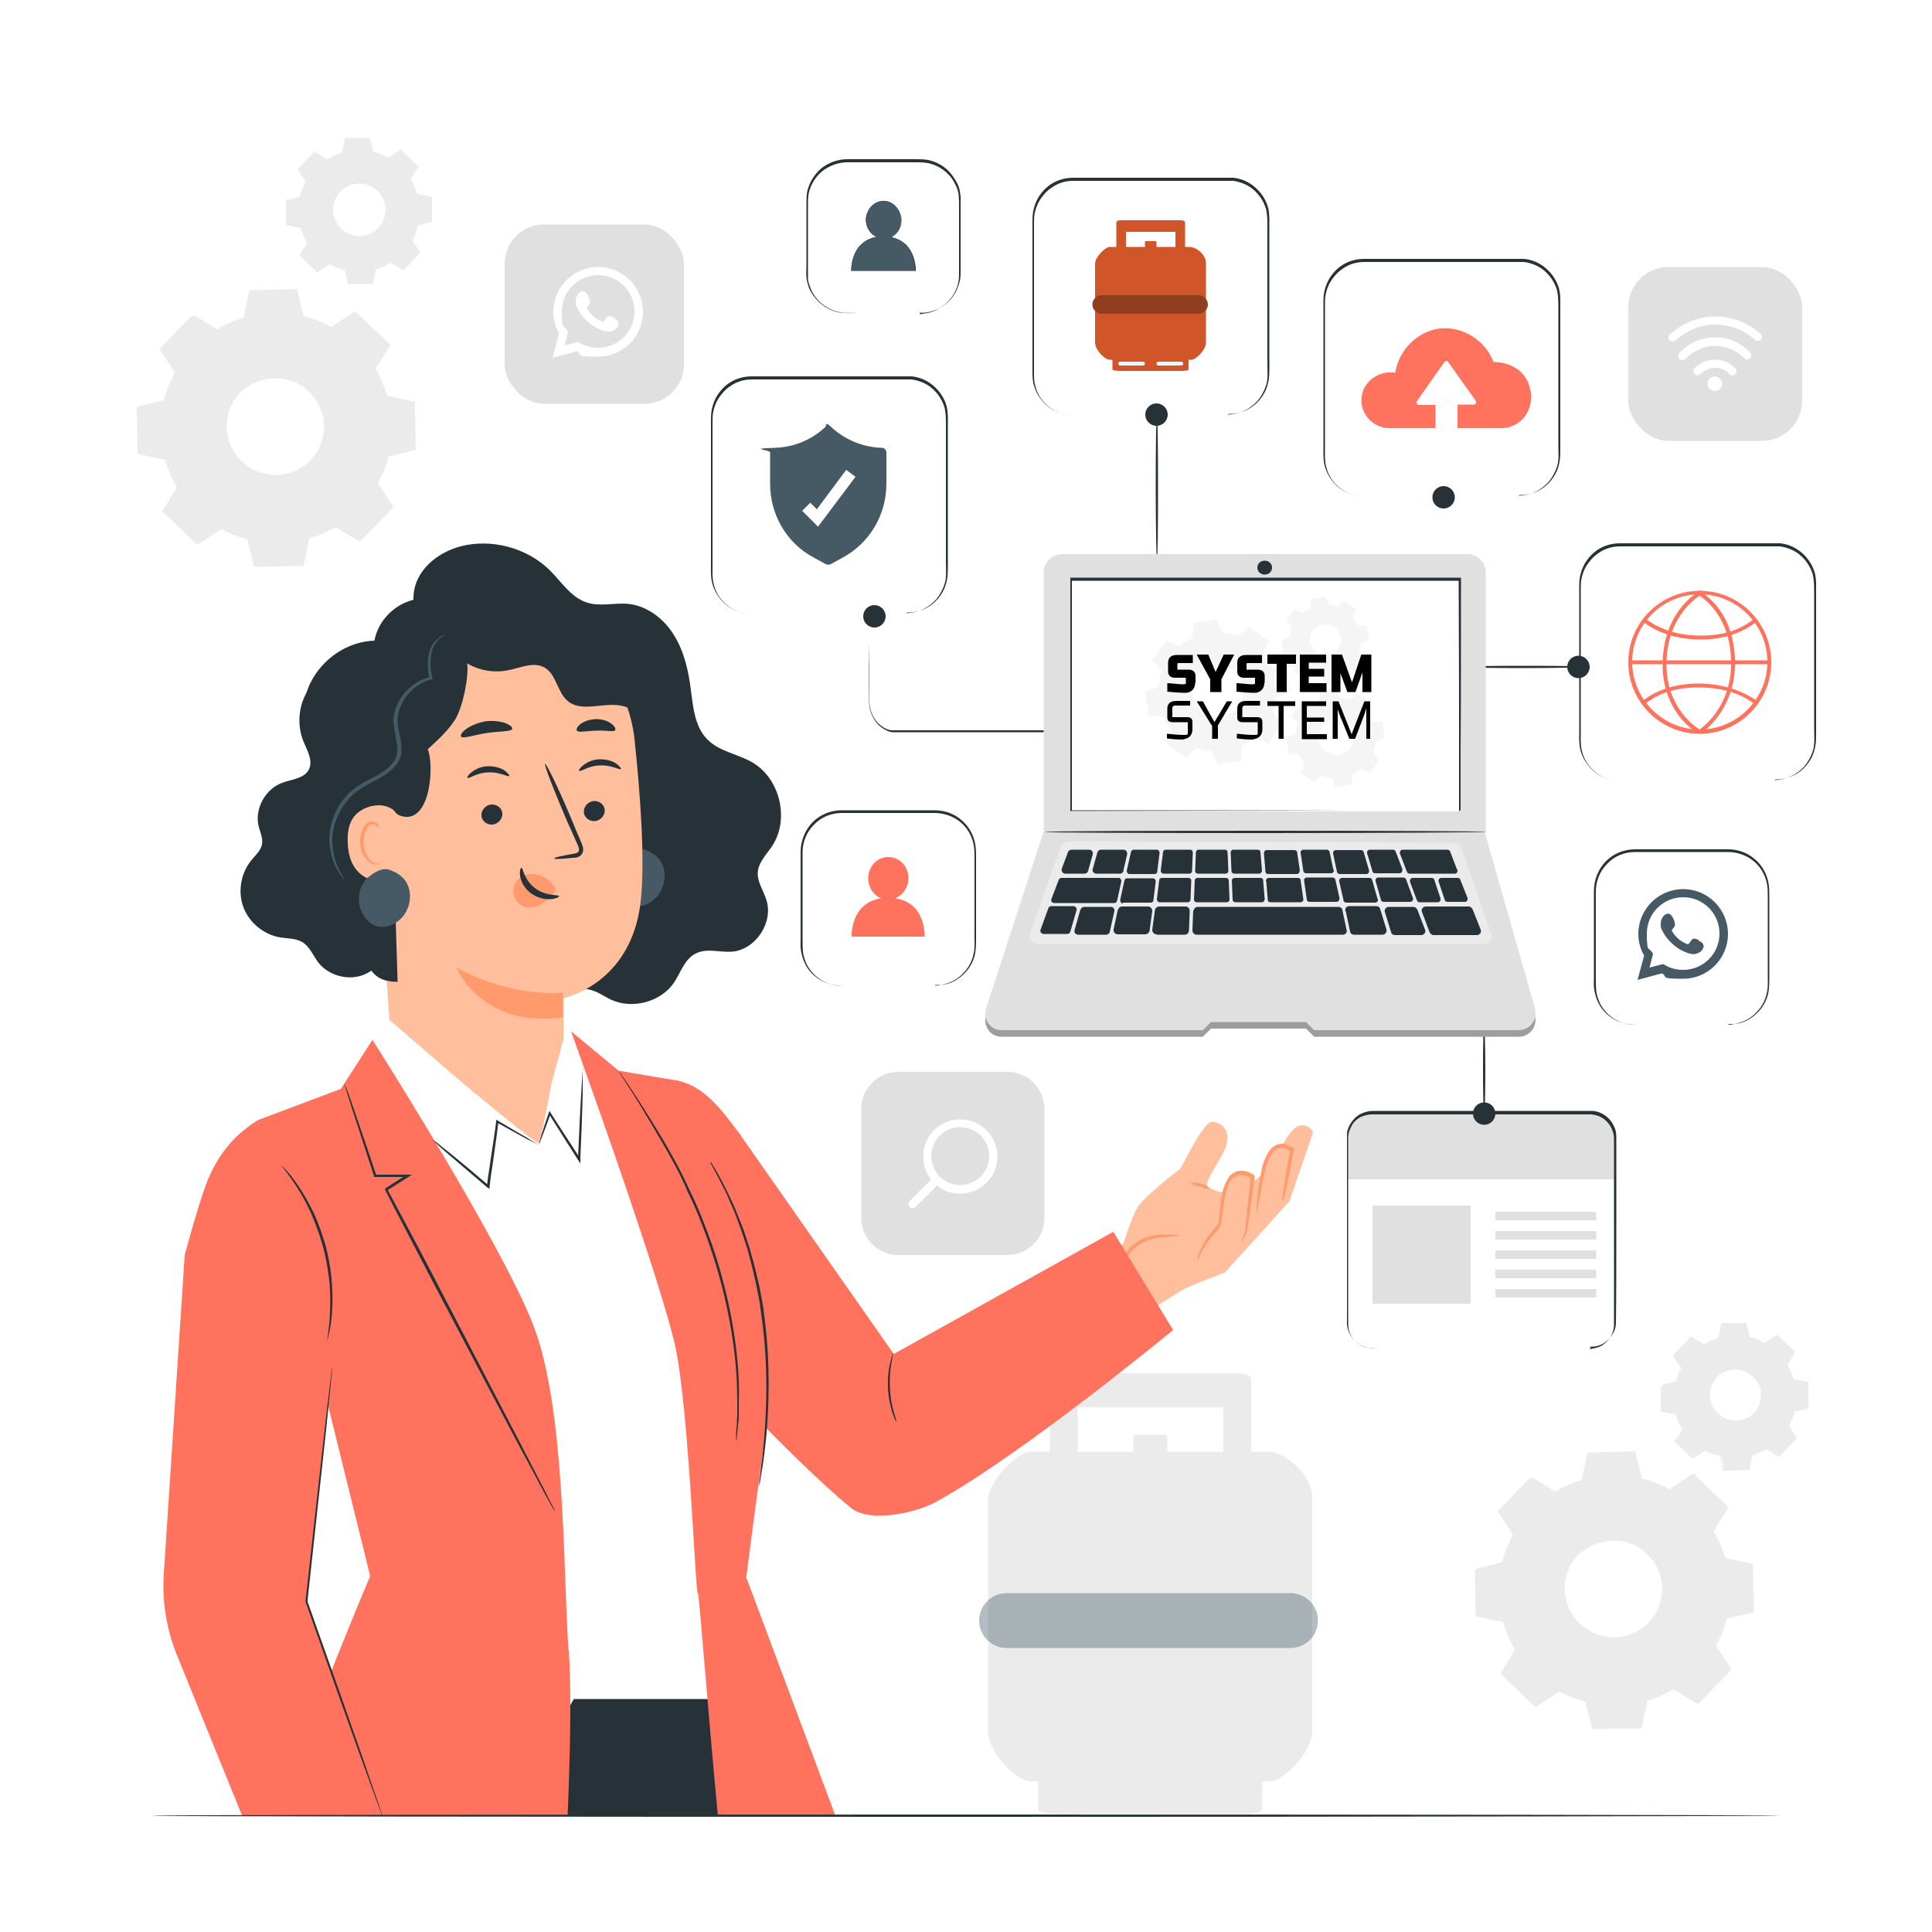 <?xml version="1.0" encoding="UTF-8"?>
<svg xmlns="http://www.w3.org/2000/svg" version="1.1" xmlns:xlink="http://www.w3.org/1999/xlink" viewBox="0 0 500 500">
  <defs>
    <style>
      .cls-1, .cls-2 {
        fill-rule: evenodd;
      }

      .cls-1, .cls-3, .cls-4 {
        fill: #455a64;
      }

      .cls-5 {
        fill: #d0562a;
      }

      .cls-6 {
        fill: #263238;
      }

      .cls-7 {
        opacity: .3;
      }

      .cls-8, .cls-2 {
        fill: #fff;
      }

      .cls-9 {
        fill: #e0e0e0;
      }

      .cls-10 {
        fill: none;
      }

      .cls-11 {
        fill: #ffbf9d;
      }

      .cls-12 {
        clip-path: url(#clippath-1);
      }

      .cls-13 {
        fill: #913e20;
      }

      .cls-14 {
        fill: #ebebeb;
      }

      .cls-15 {
        fill: #ff9a6c;
      }

      .cls-16 {
        display: none;
      }

      .cls-17 {
        fill: #f4f4f4;
      }

      .cls-4 {
        opacity: .4;
      }

      .cls-18 {
        fill: #f5f5f5;
      }

      .cls-19 {
        opacity: 0;
      }

      .cls-20 {
        clip-path: url(#clippath);
      }

      .cls-21 {
        fill: #ff725e;
      }
    </style>
    <clipPath id="clippath">
      <rect class="cls-10" x="253.4" y="355.4" width="87.8" height="116.2"/>
    </clipPath>
    <clipPath id="clippath-1">
      <rect class="cls-10" x="282.6" y="57" width="30" height="39.7"/>
    </clipPath>
  </defs>
  <!-- Generator: Adobe Illustrator 28.8.0, SVG Export Plug-In . SVG Version: 1.2.0 Build 43)  -->
  <g>
    <g id="Background_Complete">
      <rect class="cls-8" width="500" height="500"/>
      <g>
        <path class="cls-14" d="M402.1,386.3c2.3-1.4,4.7-2.4,7.2-3.1l1.5-7.1,12-.2,1.7,7c2.5.6,5,1.6,7.3,2.9l6.1-4,8.6,8.3-3.8,6.2c1.4,2.3,2.4,4.7,3.1,7.2l7.1,1.5.2,12-7,1.7c-.6,2.5-1.6,5-2.9,7.3l4,6.1-8.3,8.6-6.2-3.8c-2.3,1.4-4.7,2.4-7.2,3.1l-1.5,7.1-12,.2-1.7-7c-2.5-.6-5-1.6-7.3-2.9l-6.1,4-8.6-8.3,3.8-6.2c-1.4-2.3-2.4-4.7-3.1-7.2l-7.1-1.5-.2-12,7-1.7c.6-2.5,1.6-5,2.9-7.3l-4-6.1,8.3-8.6,6.2,3.8h0ZM408.5,402.3c-4.9,5.1-4.8,13.3.3,18.2,5.1,4.9,13.3,4.8,18.2-.3,4.9-5.1,4.8-13.3-.3-18.2-5.1-4.9-13.3-4.8-18.2.3Z"/>
        <path class="cls-14" d="M408.5,402.3s.7-.9,2.4-2.1c1.7-1.1,4.7-2.4,8.4-2,1.8.2,3.9.8,5.7,2,1.8,1.2,3.5,3,4.6,5.2.6,1.1,1,2.3,1.2,3.6.2,1.3.3,2.6,0,4-.3,2.7-1.6,5.3-3.6,7.4-2,2.1-4.6,3.4-7.3,3.8-1.3.2-2.7.3-4,0-1.3-.2-2.5-.5-3.7-1-2.3-1-4.1-2.7-5.4-4.4-1.3-1.8-2-3.8-2.2-5.6-.5-3.7.6-6.7,1.7-8.5,1.1-1.8,2-2.5,2-2.5,0,0-.8.8-1.8,2.6-1,1.7-2,4.7-1.4,8.2.3,1.8,1,3.7,2.2,5.4,1.2,1.7,3,3.2,5.1,4.2,1.1.5,2.2.8,3.5,1,1.2.2,2.5.2,3.8,0,2.5-.4,5-1.7,6.9-3.6,1.9-2,3.1-4.5,3.4-7,.2-1.3.2-2.5,0-3.8-.2-1.2-.6-2.4-1.1-3.4-1-2.1-2.6-3.8-4.3-5-1.7-1.2-3.7-1.8-5.4-2-3.6-.4-6.5.7-8.2,1.7-1.7,1.1-2.5,1.9-2.5,1.9Z"/>
        <path class="cls-14" d="M402.1,386.3s-.1,0-.4-.2c-.3-.2-.7-.4-1.2-.7-1.1-.6-2.6-1.6-4.7-2.8h.1c-2.1,2.2-4.9,5.1-8.3,8.7v-.2c1.2,1.8,2.6,3.9,4,6.1h0c0,.1,0,.2,0,.2-1.2,2.1-2.2,4.6-2.8,7.2h0c0,.1-.1.2-.1.2-2.2.5-4.6,1.1-7,1.7l.2-.3c0,3.8.2,7.8.2,12l-.2-.3c2.2.5,4.6,1,7.1,1.5h.2s0,.2,0,.2c.7,2.3,1.7,4.8,3.1,7.1v.2c.1,0,0,.2,0,.2-1.2,1.9-2.4,4-3.8,6.2v-.4c2.7,2.6,5.6,5.4,8.6,8.3h-.4c1.9-1.3,4-2.6,6.1-4h.2c0-.1.2,0,.2,0,2.1,1.2,4.6,2.2,7.2,2.8h.2c0,0,0,.3,0,.3.5,2.2,1.1,4.6,1.7,7l-.4-.3c3.8,0,7.9-.1,12-.2l-.4.3c.5-2.2,1-4.7,1.5-7.1v-.2s.3,0,.3,0c2.4-.7,4.8-1.7,7.1-3.1h0s.2-.1.2-.1h.2c2.1,1.4,4.2,2.6,6.2,3.9h-.5c2.8-2.9,5.6-5.7,8.3-8.6v.5c-1.4-2-2.7-4.1-4-6.1v-.2c-.1,0,0-.2,0-.2,1.3-2.3,2.2-4.7,2.8-7.2v-.2c0,0,.3,0,.3,0,2.4-.6,4.7-1.2,7-1.7l-.3.3c0-4.1-.1-8.1-.2-12l.3.3c-2.4-.5-4.8-1-7.1-1.5h-.2s0-.2,0-.2c-.7-2.5-1.8-4.9-3.1-7.1v-.2c-.1,0,0-.2,0-.2,1.3-2.1,2.5-4.2,3.8-6.2v.4c-3-2.9-5.8-5.7-8.6-8.4h.4c-2.1,1.4-4.1,2.7-6.1,4h-.1c0,0-.1,0-.1,0-2.4-1.4-4.8-2.3-7.2-2.9h-.1s0-.2,0-.2c-.6-2.6-1.2-4.9-1.7-7.1l.2.2c-4.7,0-8.6.1-12,.2h.2c-.6,2.7-1.1,5-1.5,7h0c0,0,0,0,0,0-2.5.7-4.3,1.5-5.5,2.1-.6.3-1,.5-1.3.7-.3.2-.4.2-.4.2,0,0,.1-.1.4-.3.3-.2.7-.4,1.3-.7,1.1-.6,2.9-1.5,5.5-2.2h0c.4-1.9.9-4.2,1.4-7h0c0-.1.1-.1.1-.1,3.4,0,7.4-.2,12-.3h.2s0,.2,0,.2c.5,2.2,1.1,4.5,1.8,7l-.2-.2c2.4.6,4.9,1.5,7.4,2.9h-.3c1.9-1.3,3.9-2.6,6.1-4h.2c0-.1.2,0,.2,0,2.7,2.6,5.6,5.4,8.7,8.3l.2.2v.2c-1.3,2-2.6,4.1-3.9,6.2v-.3c1.3,2.2,2.4,4.7,3.2,7.3l-.3-.2c2.3.5,4.7,1,7.1,1.5h.3c0,0,0,.3,0,.3,0,3.9.1,7.9.2,12v.3s-.3,0-.3,0c-2.3.6-4.7,1.1-7,1.7l.3-.3c-.6,2.5-1.6,5-2.9,7.4v-.4c1.3,2,2.6,4,4,6.1l.2.2-.2.2c-2.7,2.8-5.5,5.7-8.3,8.6l-.2.2-.3-.2c-2.1-1.2-4.1-2.5-6.2-3.8h.4,0c-2.3,1.4-4.8,2.5-7.3,3.2l.3-.3c-.5,2.4-1,4.9-1.5,7.1v.3c0,0-.4,0-.4,0-4.1,0-8.2.1-12,.2h-.3s0-.3,0-.3c-.6-2.4-1.2-4.8-1.7-7l.3.3c-2.7-.7-5.2-1.7-7.4-2.9h.4c-2.1,1.4-4.2,2.7-6.1,4l-.2.2-.2-.2c-3-2.9-5.9-5.7-8.6-8.3l-.2-.2v-.2c1.4-2.2,2.7-4.3,3.9-6.2v.3c-1.4-2.4-2.5-4.9-3.1-7.3l.2.2c-2.5-.5-4.9-1-7.1-1.5h-.2s0-.3,0-.3c0-4.2-.1-8.2-.2-12v-.2s.2,0,.2,0c2.5-.6,4.9-1.2,7.1-1.7l-.2.2c.7-2.7,1.7-5.2,2.9-7.3v.2c-1.4-2.2-2.7-4.2-3.9-6.1h0c0-.1.1-.2.1-.2,3.4-3.5,6.2-6.4,8.4-8.6h0c0,0,0,0,0,0,2,1.2,3.5,2.2,4.6,2.8.5.3.9.6,1.2.7.3.2.4.3.4.3Z"/>
      </g>
      <g>
        <path class="cls-14" d="M55.8,85.5c2.3-1.4,4.7-2.4,7.2-3.1l1.5-7.1,12-.2,1.7,7c2.5.6,5,1.6,7.3,2.9l6.1-4,8.6,8.3-3.8,6.2c1.4,2.3,2.4,4.7,3.1,7.2l7.1,1.5.2,12-7,1.7c-.6,2.5-1.6,5-2.9,7.3l4,6.1-8.3,8.6-6.2-3.8c-2.3,1.4-4.7,2.4-7.2,3.1l-1.5,7.1-12,.2-1.7-7c-2.5-.6-5-1.6-7.3-2.9l-6.1,4-8.6-8.3,3.8-6.2c-1.4-2.3-2.4-4.7-3.1-7.2l-7.1-1.5-.2-12,7-1.7c.6-2.5,1.6-5,2.9-7.3l-4-6.1,8.3-8.6,6.2,3.8h0ZM62.2,101.5c-4.9,5.1-4.8,13.3.3,18.2,5.1,4.9,13.3,4.8,18.2-.3,4.9-5.1,4.8-13.3-.3-18.2-5.1-4.9-13.3-4.8-18.2.3Z"/>
        <path class="cls-14" d="M62.2,101.5s.7-.9,2.4-2.1c1.7-1.1,4.7-2.4,8.4-2,1.8.2,3.9.8,5.7,2,1.8,1.2,3.5,3,4.6,5.2.6,1.1,1,2.3,1.2,3.6.2,1.3.3,2.6,0,4-.3,2.7-1.6,5.3-3.6,7.4-2,2.1-4.6,3.4-7.3,3.8-1.3.2-2.7.3-4,0-1.3-.2-2.5-.5-3.7-1-2.3-1-4.1-2.7-5.4-4.4-1.3-1.8-2-3.8-2.2-5.6-.5-3.7.6-6.7,1.7-8.5,1.1-1.8,2-2.5,2-2.5,0,0-.8.8-1.8,2.6-1,1.7-2,4.7-1.4,8.2.3,1.8,1,3.7,2.2,5.4,1.2,1.7,3,3.2,5.1,4.2,1.1.5,2.2.8,3.5,1,1.2.2,2.5.2,3.8,0,2.5-.4,5-1.7,6.9-3.6,1.9-2,3.1-4.5,3.4-7,.2-1.3.2-2.5,0-3.8-.2-1.2-.6-2.4-1.1-3.4-1-2.1-2.6-3.8-4.3-5-1.7-1.2-3.7-1.8-5.4-2-3.6-.4-6.5.7-8.2,1.7-1.7,1.1-2.5,1.9-2.5,1.9Z"/>
        <path class="cls-14" d="M55.8,85.5s-.1,0-.4-.2c-.3-.2-.7-.4-1.2-.7-1.1-.6-2.6-1.6-4.7-2.8h.1c-2.1,2.2-4.9,5.1-8.3,8.7v-.2c1.2,1.8,2.6,3.9,4,6.1h0c0,.1,0,.2,0,.2-1.2,2.1-2.2,4.6-2.8,7.2h0c0,.1-.1.2-.1.2-2.2.5-4.6,1.1-7,1.7l.2-.3c0,3.8.2,7.8.2,12l-.2-.3c2.2.5,4.6,1,7.1,1.5h.2s0,.2,0,.2c.7,2.3,1.7,4.8,3.1,7.1v.2c0,0,0,.2,0,.2-1.2,1.9-2.4,4-3.8,6.2v-.4c2.7,2.6,5.6,5.4,8.6,8.3h-.4c1.9-1.3,4-2.6,6.1-4h.2c0-.1.2,0,.2,0,2.1,1.2,4.6,2.2,7.2,2.8h.2c0,0,0,.3,0,.3.5,2.2,1.1,4.6,1.7,7l-.4-.3c3.8,0,7.9-.1,12-.2l-.4.3c.5-2.2,1-4.7,1.5-7.1v-.2s.3,0,.3,0c2.4-.7,4.8-1.7,7.1-3.1h0s.2-.1.2-.1h.2c2.1,1.4,4.2,2.6,6.2,3.9h-.5c2.8-2.9,5.6-5.7,8.3-8.6v.5c-1.4-2-2.7-4.1-4-6.1v-.2c-.1,0,0-.2,0-.2,1.3-2.3,2.2-4.7,2.8-7.2v-.2c0,0,.3,0,.3,0,2.4-.6,4.7-1.2,7-1.7l-.3.3c0-4.1-.1-8.1-.2-12l.3.3c-2.4-.5-4.8-1-7.1-1.5h-.2s0-.2,0-.2c-.7-2.5-1.8-4.9-3.1-7.1v-.2c-.1,0,0-.2,0-.2,1.3-2.1,2.5-4.2,3.8-6.2v.4c-3-2.9-5.8-5.7-8.6-8.4h.4c-2.1,1.4-4.1,2.7-6.1,4h-.1c0,0-.1,0-.1,0-2.4-1.4-4.8-2.3-7.2-2.9h-.1s0-.2,0-.2c-.6-2.6-1.2-4.9-1.7-7.1l.2.2c-4.7,0-8.6.1-12,.2h.2c-.6,2.7-1.1,5-1.5,7h0c0,0,0,0,0,0-2.5.7-4.3,1.5-5.5,2.1-.6.3-1,.5-1.3.7-.3.2-.4.2-.4.2,0,0,.1-.1.4-.3.3-.2.7-.4,1.3-.7,1.1-.6,2.9-1.5,5.5-2.2h0c.4-1.9.9-4.2,1.4-7h0c0-.1.1-.1.1-.1,3.4,0,7.4-.2,12-.3h.2s0,.2,0,.2c.5,2.2,1.1,4.5,1.8,7l-.2-.2c2.4.6,4.9,1.5,7.4,2.9h-.3c1.9-1.3,3.9-2.6,6.1-4h.2c0-.1.2,0,.2,0,2.7,2.6,5.6,5.4,8.7,8.3l.2.2v.2c-1.3,2-2.6,4.1-3.9,6.2v-.3c1.3,2.2,2.4,4.7,3.2,7.3l-.3-.2c2.3.5,4.7,1,7.1,1.5h.3c0,0,0,.3,0,.3,0,3.9.1,7.9.2,12v.3s-.3,0-.3,0c-2.3.6-4.7,1.1-7,1.7l.3-.3c-.6,2.5-1.6,5-2.9,7.4v-.4c1.3,2,2.6,4,4,6.1l.2.2-.2.2c-2.7,2.8-5.5,5.7-8.3,8.6l-.2.2-.3-.2c-2.1-1.2-4.1-2.5-6.2-3.8h.4,0c-2.3,1.4-4.8,2.5-7.3,3.2l.3-.3c-.5,2.4-1,4.9-1.5,7.1v.3c0,0-.4,0-.4,0-4.1,0-8.2.1-12,.2h-.3s0-.3,0-.3c-.6-2.4-1.2-4.8-1.7-7l.3.3c-2.7-.7-5.2-1.7-7.4-2.9h.4c-2.1,1.4-4.2,2.7-6.1,4l-.2.2-.2-.2c-3-2.9-5.9-5.7-8.6-8.3l-.2-.2v-.2c1.4-2.2,2.7-4.3,3.9-6.2v.3c-1.4-2.4-2.5-4.9-3.1-7.3l.2.2c-2.5-.5-4.9-1-7.1-1.5h-.2s0-.3,0-.3c0-4.2-.1-8.2-.2-12v-.2s.2,0,.2,0c2.5-.6,4.9-1.2,7.1-1.7l-.2.2c.7-2.7,1.7-5.2,2.9-7.3v.2c-1.4-2.2-2.7-4.2-3.9-6.1h0c0-.1.1-.2.1-.2,3.4-3.5,6.2-6.4,8.4-8.6h0c0,0,0,0,0,0,2,1.2,3.5,2.2,4.6,2.8.5.3.9.6,1.2.7.3.2.4.3.4.3Z"/>
      </g>
      <g>
        <path class="cls-14" d="M440.9,347.9c1.2-.7,2.5-1.3,3.8-1.7l.8-3.8h6.4c0-.1.9,3.6.9,3.6,1.3.3,2.6.8,3.9,1.5l3.2-2.1,4.6,4.4-2,3.3c.7,1.2,1.3,2.5,1.7,3.8l3.8.8v6.4c.1,0-3.6.9-3.6.9-.3,1.3-.8,2.6-1.5,3.9l2.1,3.2-4.4,4.6-3.3-2c-1.2.7-2.5,1.3-3.8,1.7l-.8,3.8h-6.4c0,.1-.9-3.6-.9-3.6-1.3-.3-2.6-.8-3.9-1.5l-3.2,2.1-4.6-4.4,2-3.3c-.7-1.2-1.3-2.5-1.7-3.8l-3.8-.8v-6.4c-.1,0,3.6-.9,3.6-.9.3-1.3.8-2.6,1.5-3.9l-2.1-3.2,4.4-4.6,3.3,2h0ZM444.3,356.4c-2.6,2.7-2.5,7,.2,9.6,2.7,2.6,7,2.5,9.6-.2,2.6-2.7,2.5-7-.2-9.6-2.7-2.6-7-2.5-9.6.2Z"/>
        <path class="cls-14" d="M84.7,41.2c1.2-.7,2.5-1.3,3.8-1.7l.8-3.8h6.4c0-.1.9,3.6.9,3.6,1.3.3,2.6.8,3.9,1.5l3.2-2.1,4.6,4.4-2,3.3c.7,1.2,1.3,2.5,1.7,3.8l3.8.8v6.4c.1,0-3.6.9-3.6.9-.3,1.3-.8,2.6-1.5,3.9l2.1,3.2-4.4,4.6-3.3-2c-1.2.7-2.5,1.3-3.8,1.7l-.8,3.8h-6.4c0,.1-.9-3.6-.9-3.6-1.3-.3-2.6-.8-3.9-1.5l-3.2,2.1-4.6-4.4,2-3.3c-.7-1.2-1.3-2.5-1.7-3.8l-3.8-.8v-6.4c-.1,0,3.6-.9,3.6-.9.3-1.3.8-2.6,1.5-3.9l-2.1-3.2,4.4-4.6,3.3,2h0ZM88.1,49.6c-2.6,2.7-2.5,7,.2,9.6,2.7,2.6,7,2.5,9.6-.2,2.6-2.7,2.5-7-.2-9.6-2.7-2.6-7-2.5-9.6.2Z"/>
        <path class="cls-14" d="M444.3,356.4s.4-.5,1.3-1.1c.9-.6,2.5-1.3,4.5-1.1,1,.1,2,.4,3,1.1,1,.6,1.9,1.6,2.4,2.8.3.6.5,1.2.6,1.9.1.7.1,1.4,0,2.1-.2,1.4-.8,2.8-1.9,3.9-1.1,1.1-2.4,1.8-3.9,2-.7.1-1.4.1-2.1,0-.7,0-1.3-.3-1.9-.6-1.2-.5-2.2-1.4-2.8-2.3-.7-1-1-2-1.2-3-.3-2,.3-3.6.9-4.5.6-.9,1.1-1.3,1.1-1.3,0,0-.4.4-.9,1.4-.5.9-1.1,2.5-.8,4.4.2.9.5,1.9,1.2,2.8.7.9,1.6,1.7,2.7,2.2.6.3,1.2.4,1.8.5.6,0,1.3,0,2,0,1.3-.2,2.6-.9,3.6-1.9,1-1,1.6-2.4,1.8-3.7,0-.7,0-1.3,0-2-.1-.6-.3-1.3-.6-1.8-.5-1.1-1.4-2-2.3-2.6-.9-.6-1.9-.9-2.9-1.1-1.9-.2-3.4.4-4.3.9-.9.6-1.3,1-1.4,1Z"/>
        <path class="cls-14" d="M440.9,347.9s0,0-.2-.1c-.2,0-.4-.2-.6-.4-.6-.3-1.4-.8-2.5-1.5h0c-1.1,1.2-2.6,2.7-4.4,4.6h0c.6.8,1.4,1.9,2.1,3.1h0c0,0,0,.1,0,.1-.6,1.1-1.1,2.4-1.5,3.8h0c0,0,0,0,0,0-1.2.3-2.4.6-3.7.9h.1c0,1.9,0,4,.1,6.2h-.1c1.2,0,2.4.4,3.8.6h0s0,.1,0,.1c.3,1.2.9,2.5,1.6,3.8h0c0,0,0,.2,0,.2-.6,1-1.3,2.1-2,3.3v-.2c1.4,1.4,3,2.9,4.6,4.4h-.2c1-.7,2.1-1.4,3.2-2.1h0c0,0,0,0,0,0,1.1.6,2.4,1.2,3.8,1.5h.1s0,.1,0,.1c.3,1.2.6,2.4.9,3.7h-.2c2-.2,4.2-.2,6.4-.3l-.2.2c.2-1.2.5-2.5.8-3.8h0c0-.1.1-.1.1-.1,1.3-.4,2.5-.9,3.8-1.6h0s.1,0,.1,0h.1c1.1.7,2.2,1.4,3.3,2.1h-.2c1.5-1.5,3-3,4.4-4.5v.2c-.7-1.1-1.4-2.2-2.1-3.2h0c0,0,0-.2,0-.2.7-1.2,1.2-2.5,1.5-3.8h0c0-.1.1-.1.1-.1,1.3-.3,2.5-.6,3.7-.9v.2c-.2-2.2-.2-4.3-.2-6.4v.2c-1.1-.3-2.4-.5-3.6-.8h-.1s0-.1,0-.1c-.4-1.3-.9-2.6-1.6-3.8h0c0,0,0-.2,0-.2.7-1.1,1.3-2.2,2-3.3v.2c-1.6-1.6-3.1-3-4.5-4.4h.2c-1.1.8-2.2,1.4-3.2,2.1h0s0,0,0,0c-1.3-.7-2.6-1.2-3.8-1.5h0s0,0,0,0c-.3-1.4-.6-2.6-.9-3.7h.1c-2.5.1-4.6.1-6.4.2h0c-.3,1.4-.6,2.7-.8,3.7h0s0,0,0,0c-1.3.4-2.3.8-2.9,1.1-.3.2-.5.3-.7.4-.2,0-.2.1-.2.1,0,0,0,0,.2-.1.1,0,.4-.2.7-.4.6-.3,1.6-.8,2.9-1.2h0c.2-1,.5-2.2.8-3.7h0c0,0,0,0,0,0,1.8,0,3.9,0,6.4-.1h0s0,0,0,0c.3,1.2.6,2.4.9,3.7h0c1.3.2,2.6.7,3.9,1.4h-.1c1-.7,2.1-1.4,3.2-2.1h0c0,0,0,0,0,0,1.4,1.4,3,2.9,4.6,4.4h0c0,0,0,.2,0,.2-.6,1.1-1.3,2.2-2,3.3v-.2c.7,1.2,1.3,2.5,1.7,3.8h-.1c1.2.1,2.5.4,3.8.7h.1s0,.2,0,.2c0,2.1,0,4.2.1,6.4h0c0,.1-.1.2-.1.2-1.2.3-2.5.6-3.7.9h.1c-.3,1.2-.8,2.5-1.5,3.8v-.2c.7,1.1,1.4,2.1,2.1,3.2h0c0,.1-.1.2-.1.2-1.5,1.5-2.9,3-4.4,4.6h-.1c0,.1-.1,0-.1,0-1.1-.7-2.2-1.3-3.3-2h.2,0c-1.2.7-2.6,1.3-3.8,1.7h.1c-.3,1.1-.5,2.4-.8,3.6v.2s-.2,0-.2,0c-2.2,0-4.3,0-6.4.1h-.2s0-.1,0-.1c-.3-1.3-.6-2.6-.9-3.7h.1c-1.4-.2-2.8-.8-3.9-1.4h.2c-1.1.7-2.2,1.4-3.2,2.1h-.1c0,0-.1,0-.1,0-1.6-1.5-3.1-3-4.6-4.4h-.1c0,0,0-.2,0-.2.7-1.1,1.4-2.3,2-3.3v.2c-.8-1.3-1.3-2.6-1.7-3.8h.1c-1.3-.2-2.6-.4-3.8-.7h-.1s0-.1,0-.1c0-2.2,0-4.4,0-6.4h0c0-.1.1-.1.1-.1,1.3-.3,2.6-.6,3.7-.9h0c.4-1.3.9-2.6,1.5-3.8h0c-.8-1-1.5-2.1-2.1-3.1h0c0,0,0-.1,0-.1,1.8-1.9,3.3-3.4,4.4-4.6h0s0,0,0,0c1.1.7,1.9,1.2,2.4,1.5.3.2.5.3.6.4.1,0,.2.1.2.1Z"/>
      </g>
      <g>
        <path class="cls-9" d="M232.5,277.4h28.2c5.3,0,9.6,4.3,9.6,9.6v28.2c0,5.3-4.3,9.6-9.6,9.6h-28.2c-5.3,0-9.6-4.3-9.6-9.6v-28.2c0-5.3,4.3-9.6,9.6-9.6Z"/>
        <path class="cls-8" d="M236.1,312.7c-.3,0-.5-.1-.7-.3-.4-.4-.4-1.1,0-1.5l5.6-5.6c-3-3.8-2.7-9.4.7-12.8,1.8-1.8,4.2-2.8,6.8-2.8s5,1,6.8,2.8c3.8,3.8,3.8,9.9,0,13.6-1.8,1.8-4.2,2.8-6.8,2.8s-4.3-.7-6-2.1l-5.6,5.6c-.2.2-.5.3-.7.3ZM248.5,291.7c-2,0-3.9.8-5.3,2.2-1.4,1.4-2.2,3.3-2.2,5.3s.8,3.9,2.2,5.3c1.4,1.4,3.3,2.2,5.3,2.2s3.9-.8,5.3-2.2c1.4-1.4,2.2-3.3,2.2-5.3s-.8-3.9-2.2-5.3c-1.4-1.4-3.3-2.2-5.3-2.2Z"/>
      </g>
      <g>
        <rect class="cls-9" x="421.4" y="69.1" width="45" height="45" rx="10.4" ry="10.4"/>
        <g>
          <path class="cls-8" d="M445.7,99.3c0,1-.9,1.9-1.9,1.9-1,0-1.9-.9-1.9-1.9,0-1,.9-1.9,1.9-1.9,1,0,1.9.9,1.9,1.9Z"/>
          <path class="cls-8" d="M440,96.9c2.1-2.2,5.5-2.3,7.6-.1,1,1,2.5-.5,1.5-1.5-2.9-3-7.7-2.9-10.6,0-.9,1,.6,2.5,1.5,1.5h0Z"/>
          <path class="cls-8" d="M433.6,88.1c2.9-2.5,6.3-4.1,10.2-4.1,3.8,0,7.6,1.3,10.4,4,1,.9,2.5-.6,1.5-1.5-3.2-3-7.5-4.6-11.9-4.6-4.4,0-8.4,1.8-11.7,4.7-1,.9.5,2.4,1.5,1.5h0Z"/>
          <path class="cls-8" d="M436.1,93c1.9-2.1,4.6-3.4,7.5-3.5,2.9,0,5.8,1.1,7.8,3.2,1,1,2.5-.5,1.5-1.5-2.4-2.5-5.8-4-9.3-3.9-3.4,0-6.7,1.6-9,4.1-.9,1,.6,2.5,1.5,1.5h0Z"/>
        </g>
      </g>
      <g class="cls-20">
        <g>
          <path class="cls-14" d="M328.6,375.7h-61.9c-3.6,0-11.1,8-11,12.6v59.6c0,5.8,7.4,13.1,11,13.1h61.9c3.6,0,11-7.4,11-13.1v-59.5c.5-6.7-7.4-12.7-11-12.7Z"/>
          <path class="cls-14" d="M271.7,377.8v-20.3c0-1.8,1.8-2.1,3.5-2.1h2.8c.5,0,.9,1,.9,2.1v20.3c0,1.2-.4,2.1-.9,2.1h-5.5c-.5,0-.9-1-.9-2.1Z"/>
          <path class="cls-14" d="M277.4,355.4h40.6c2.4,0,4.3.5,4.3,1.1v6.6c0,.6-1.9,1.1-4.3,1.1h-40.6c-2.4,0-4.3-.5-4.3-1.1v-6.6c0-.6,1.9-1.1,4.3-1.1Z"/>
          <path class="cls-14" d="M323.8,377.8v-20.3c0-1.8-1.8-2.1-3.5-2.1h-2.8c-.5,0-.9,1-.9,2.1v20.3c0,1.2.4,2.1.9,2.1h5.5c.5,0,.9-1,.9-2.1Z"/>
          <path class="cls-14" d="M301.3,371.3h-7.2c-.4,0-.8.3-.8.7v4.4c0,.4.3.7.8.7h7.2c.4,0,.8-.3.8-.7v-4.4c0-.4-.3-.7-.8-.7Z"/>
          <path class="cls-14" d="M321.6,459.5h-47.8c-2.8,0-5.1.6-5.1,1.2v7.6c0,.7,2.3,1.2,5.1,1.2h47.8c2.8,0,5.1-.6,5.1-1.2v-7.6c0-.7-2.3-1.2-5.1-1.2Z"/>
          <path class="cls-14" d="M291.9,462.4h-17.4c-.8,0-1.4.6-1.4,1.4s.6,1.4,1.4,1.4h17.4c.8,0,1.4-.6,1.4-1.4s-.6-1.4-1.4-1.4Z"/>
          <path class="cls-14" d="M320.9,462.4h-17.4c-.8,0-1.4.6-1.4,1.4s.6,1.4,1.4,1.4h17.4c.8,0,1.4-.6,1.4-1.4s-.6-1.4-1.4-1.4Z"/>
          <path class="cls-4" d="M334,412.3h-73.5c-3.9,0-7.1,3.2-7.1,7.1s3.2,7.1,7.1,7.1h73.5c3.9,0,7.1-3.2,7.1-7.1s-3.2-7.1-7.1-7.1Z"/>
        </g>
      </g>
    </g>
    <g id="Background_Simple" class="cls-16">
      <path class="cls-18" d="M418,107.2l-2-3.3c-16.8-27.7-47.1-44.3-79.1-42.3-4.1.3-8.2.8-12.2,1.7-29.1,6.2-54.4,28.2-64.9,56.4-6.2,16.6-7.9,35.6-19.6,48.8-15.2,17.1-41.1,17.7-63.8,16.9s-48.6-.1-63.8,17.1c-9.5,10.8-12.5,26.1-11.7,40.5,2,38.1,28.6,72.3,62.4,89.2,33.8,17,73.6,18.5,110.6,11,51.8-10.4,101.1-39.1,130.8-83.5,29.6-44.3,37.1-104.7,13.4-152.5Z"/>
      <circle class="cls-18" cx="118.9" cy="83.5" r="25.7"/>
      <circle class="cls-18" cx="341.6" cy="397.4" r="25.7" transform="translate(-180.9 358) rotate(-45)"/>
    </g>
    <g id="Icons">
      <path class="cls-6" d="M384.1,265.2c.1,0,.3,5,.3,11.3s-.1,11.3-.3,11.3-.3-5-.3-11.3.1-11.3.3-11.3Z"/>
      <path class="cls-6" d="M299.4,145.1c-.1,0-.3-8.4-.3-18.8s.1-18.8.3-18.8.3,8.4.3,18.8-.1,18.8-.3,18.8Z"/>
      <path class="cls-6" d="M270.4,189.5s-.2,0-.7,0c-.5,0-1.2,0-2,0-1.8,0-4.3,0-7.3,0-6.2,0-14.7,0-24.1,0-1.2,0-2.3,0-3.5,0-.6,0-1.1,0-1.7,0-.6,0-1.2-.2-1.7-.5-2.1-.9-3.5-2.9-4.1-4.9-.3-1-.4-2-.4-3,0-1,0-1.9,0-2.8,0-1.8,0-3.5,0-5,0-3,.1-5.5.1-7.3,0-.8,0-1.5,0-2,0-.5,0-.7,0-.7s0,.2,0,.7c0,.5,0,1.2,0,2,0,1.8,0,4.3,0,7.3,0,1.5,0,3.2,0,5,0,1.8-.2,3.8.4,5.7.6,1.9,1.9,3.7,3.9,4.6.5.2,1,.4,1.5.4.5,0,1.1,0,1.7,0,1.1,0,2.3,0,3.5,0,9.4,0,17.9,0,24.1,0,3,0,5.5,0,7.3,0,.8,0,1.5,0,2,0,.5,0,.7,0,.7,0Z"/>
      <g>
        <rect class="cls-8" x="267.2" y="46.4" width="60.9" height="60.9" rx="10.4" ry="10.4"/>
        <path class="cls-6" d="M317.7,107.3s.8,0,2.3-.3c1.4-.3,3.6-1.2,5.5-3.3.9-1.1,1.7-2.5,2.2-4.1.5-1.7.3-3.6.3-5.6,0-4.1,0-8.7,0-13.8,0-5.1,0-10.7,0-16.7,0-1.5,0-3,0-4.6,0-1.6,0-3.1-.3-4.6-.8-3-3.1-5.8-6.2-6.9-.8-.3-1.6-.5-2.4-.6-.8,0-1.7,0-2.5,0-1.7,0-3.5,0-5.2,0-3.5,0-7.1,0-10.8,0-7.4,0-15,0-22.8,0-1.9,0-3.8.5-5.4,1.6-.8.5-1.5,1.1-2.1,1.8-.6.7-1.2,1.5-1.6,2.3-.4.8-.7,1.7-.9,2.6-.2.9-.2,1.8-.2,2.8,0,1.9,0,3.7,0,5.6,0,7.4,0,14.4,0,21.2,0,3.4,0,6.7,0,9.9,0,1.6-.1,3.2.2,4.7.3,1.5.9,2.9,1.8,4.1,1.8,2.4,4.5,3.8,7.2,4,2.8,0,5.5,0,8,0,10.2,0,18.5,0,24.2,0,2.8,0,5.1,0,6.6,0,.7,0,1.3,0,1.7,0,.4,0,.6,0,.6,0,0,0-.2,0-.6,0-.4,0-1,0-1.7,0-1.5,0-3.7,0-6.6,0-5.7,0-14,0-24.2,0-2.6,0-5.2,0-8,0-2.8-.2-5.7-1.7-7.5-4.2-.9-1.2-1.6-2.7-1.9-4.2-.3-1.6-.2-3.2-.2-4.8,0-3.2,0-6.5,0-9.9,0-6.8,0-13.9,0-21.2,0-1.8,0-3.7,0-5.6,0-.9,0-1.9.2-2.9.2-.9.5-1.9.9-2.7.4-.9,1-1.7,1.6-2.4.6-.7,1.4-1.4,2.2-1.9,1.7-1.1,3.7-1.6,5.7-1.6,7.8,0,15.4,0,22.8,0,3.7,0,7.3,0,10.8,0,1.8,0,3.5,0,5.2,0,.9,0,1.7,0,2.6,0,.9.1,1.7.3,2.5.6,3.2,1.2,5.7,4.1,6.5,7.2.4,1.6.3,3.2.3,4.8,0,1.6,0,3.1,0,4.6,0,6,0,11.6,0,16.7,0,5.1,0,9.7,0,13.8,0,2,.1,3.9-.4,5.7-.4,1.7-1.3,3.1-2.2,4.2-1.9,2.2-4.2,3-5.6,3.3-.7.1-1.3.2-1.7.2-.4,0-.6,0-.6,0Z"/>
      </g>
      <g>
        <rect class="cls-8" x="342.4" y="67.3" width="60.9" height="60.9" rx="10.4" ry="10.4"/>
        <path class="cls-6" d="M393,128.3s.8,0,2.3-.3c1.4-.3,3.6-1.2,5.5-3.3.9-1.1,1.7-2.5,2.2-4.1.5-1.7.3-3.6.3-5.6,0-4.1,0-8.7,0-13.8,0-5.1,0-10.7,0-16.7,0-1.5,0-3,0-4.6,0-1.6,0-3.1-.3-4.6-.8-3-3.1-5.8-6.2-6.9-.8-.3-1.6-.5-2.4-.6-.8,0-1.7,0-2.5,0-1.7,0-3.5,0-5.2,0-3.5,0-7.1,0-10.8,0-7.4,0-15,0-22.8,0-1.9,0-3.8.5-5.4,1.6-.8.5-1.5,1.1-2.1,1.8-.6.7-1.2,1.5-1.6,2.3-.4.8-.7,1.7-.9,2.6-.2.9-.2,1.8-.2,2.8,0,1.9,0,3.7,0,5.6,0,7.4,0,14.4,0,21.2,0,3.4,0,6.7,0,9.9,0,1.6-.1,3.2.2,4.7.3,1.5.9,2.9,1.8,4.1,1.8,2.4,4.5,3.8,7.2,4,2.8,0,5.5,0,8,0,10.2,0,18.5,0,24.2,0,2.8,0,5.1,0,6.6,0,.7,0,1.3,0,1.7,0,.4,0,.6,0,.6,0,0,0-.2,0-.6,0-.4,0-1,0-1.7,0-1.5,0-3.7,0-6.6,0-5.7,0-14,0-24.2,0-2.6,0-5.2,0-8,0-2.8-.2-5.7-1.7-7.5-4.2-.9-1.2-1.6-2.7-1.9-4.2-.3-1.6-.2-3.2-.2-4.8,0-3.2,0-6.5,0-9.9,0-6.8,0-13.9,0-21.2,0-1.8,0-3.7,0-5.6,0-.9,0-1.9.2-2.9.2-.9.5-1.9.9-2.7.4-.9,1-1.7,1.6-2.4.6-.7,1.4-1.4,2.2-1.9,1.7-1.1,3.7-1.6,5.7-1.6,7.8,0,15.4,0,22.8,0,3.7,0,7.3,0,10.8,0,1.8,0,3.5,0,5.2,0,.9,0,1.7,0,2.6,0,.9.1,1.7.3,2.5.6,3.2,1.2,5.7,4.1,6.5,7.2.4,1.6.3,3.2.3,4.8,0,1.6,0,3.1,0,4.6,0,6,0,11.6,0,16.7,0,5.1,0,9.7,0,13.8,0,2,.1,3.9-.4,5.7-.4,1.7-1.3,3.1-2.2,4.2-1.9,2.2-4.2,3-5.6,3.3-.7.1-1.3.2-1.7.2-.4,0-.6,0-.6,0Z"/>
      </g>
      <g>
        <rect class="cls-8" x="408.7" y="140.9" width="60.9" height="60.9" rx="10.4" ry="10.4"/>
        <path class="cls-6" d="M459.2,201.9s.8,0,2.3-.3c1.4-.3,3.6-1.2,5.5-3.3.9-1.1,1.7-2.5,2.2-4.1.5-1.7.3-3.6.3-5.6,0-4.1,0-8.7,0-13.8,0-5.1,0-10.7,0-16.7,0-1.5,0-3,0-4.6,0-1.6,0-3.1-.3-4.6-.8-3-3.1-5.8-6.2-6.9-.8-.3-1.6-.5-2.4-.6-.8,0-1.7,0-2.5,0-1.7,0-3.5,0-5.2,0-3.5,0-7.1,0-10.8,0-7.4,0-15,0-22.8,0-1.9,0-3.8.5-5.4,1.6-.8.5-1.5,1.1-2.1,1.8-.6.7-1.2,1.5-1.6,2.3-.4.8-.7,1.7-.9,2.6-.2.9-.2,1.8-.2,2.8,0,1.9,0,3.7,0,5.6,0,7.4,0,14.4,0,21.2,0,3.4,0,6.7,0,9.9,0,1.6-.1,3.2.2,4.7.3,1.5.9,2.9,1.8,4.1,1.8,2.4,4.5,3.8,7.2,4,2.8,0,5.5,0,8,0,10.2,0,18.5,0,24.2,0,2.8,0,5.1,0,6.6,0,.7,0,1.3,0,1.7,0,.4,0,.6,0,.6,0,0,0-.2,0-.6,0-.4,0-1,0-1.7,0-1.5,0-3.7,0-6.6,0-5.7,0-14,0-24.2,0-2.6,0-5.2,0-8,0-2.8-.2-5.7-1.7-7.5-4.2-.9-1.2-1.6-2.7-1.9-4.2-.3-1.6-.2-3.2-.2-4.8,0-3.2,0-6.5,0-9.9,0-6.8,0-13.9,0-21.2,0-1.8,0-3.7,0-5.6,0-.9,0-1.9.2-2.9.2-.9.5-1.9.9-2.7.4-.9,1-1.7,1.6-2.4.6-.7,1.4-1.4,2.2-1.9,1.7-1.1,3.7-1.6,5.7-1.6,7.8,0,15.4,0,22.8,0,3.7,0,7.3,0,10.8,0,1.8,0,3.5,0,5.2,0,.9,0,1.7,0,2.6,0,.9.1,1.7.3,2.5.6,3.2,1.2,5.7,4.1,6.5,7.2.4,1.6.3,3.2.3,4.8,0,1.6,0,3.1,0,4.6,0,6,0,11.6,0,16.7,0,5.1,0,9.7,0,13.8,0,2,.1,3.9-.4,5.7-.4,1.7-1.3,3.1-2.2,4.2-1.9,2.2-4.2,3-5.6,3.3-.7.1-1.3.2-1.7.2-.4,0-.6,0-.6,0Z"/>
      </g>
      <g>
        <rect class="cls-8" x="184" y="97.8" width="60.9" height="60.9" rx="10.4" ry="10.4"/>
        <path class="cls-6" d="M234.5,158.7s.8,0,2.3-.3c1.4-.3,3.6-1.2,5.5-3.3.9-1.1,1.7-2.5,2.2-4.1.5-1.7.3-3.6.3-5.6,0-4.1,0-8.7,0-13.8,0-5.1,0-10.7,0-16.7,0-1.5,0-3,0-4.6,0-1.6,0-3.1-.3-4.6-.8-3-3.1-5.8-6.2-6.9-.8-.3-1.6-.5-2.4-.6-.8,0-1.7,0-2.5,0-1.7,0-3.5,0-5.2,0-3.5,0-7.1,0-10.8,0-7.4,0-15,0-22.8,0-1.9,0-3.8.5-5.4,1.6-.8.5-1.5,1.1-2.1,1.8-.6.7-1.2,1.5-1.6,2.3-.4.8-.7,1.7-.9,2.6-.2.9-.2,1.8-.2,2.8,0,1.9,0,3.7,0,5.6,0,7.4,0,14.4,0,21.2,0,3.4,0,6.7,0,9.9,0,1.6-.1,3.2.2,4.7.3,1.5.9,2.9,1.8,4.1,1.8,2.4,4.5,3.8,7.2,4,2.8,0,5.5,0,8,0,10.2,0,18.5,0,24.2,0,2.8,0,5.1,0,6.6,0,.7,0,1.3,0,1.7,0,.4,0,.6,0,.6,0,0,0-.2,0-.6,0-.4,0-1,0-1.7,0-1.5,0-3.7,0-6.6,0-5.7,0-14,0-24.2,0-2.6,0-5.2,0-8,0-2.8-.2-5.7-1.7-7.5-4.2-.9-1.2-1.6-2.7-1.9-4.2-.3-1.6-.2-3.2-.2-4.8,0-3.2,0-6.5,0-9.9,0-6.8,0-13.9,0-21.2,0-1.8,0-3.7,0-5.6,0-.9,0-1.9.2-2.9.2-.9.5-1.9.9-2.7.4-.9,1-1.7,1.6-2.4.6-.7,1.4-1.4,2.2-1.9,1.7-1.1,3.7-1.6,5.7-1.6,7.8,0,15.4,0,22.8,0,3.7,0,7.3,0,10.8,0,1.8,0,3.5,0,5.2,0,.9,0,1.7,0,2.6,0,.9.1,1.7.3,2.5.6,3.2,1.2,5.7,4.1,6.5,7.2.4,1.6.3,3.2.3,4.8,0,1.6,0,3.1,0,4.6,0,6,0,11.6,0,16.7,0,5.1,0,9.7,0,13.8,0,2,.1,3.9-.4,5.7-.4,1.7-1.3,3.1-2.2,4.2-1.9,2.2-4.2,3-5.6,3.3-.7.1-1.3.2-1.7.2-.4,0-.6,0-.6,0Z"/>
      </g>
      <path class="cls-6" d="M410.1,172.6c0,.1-6.9.3-15.5.3s-15.5-.1-15.5-.3,6.9-.3,15.5-.3,15.5.1,15.5.3Z"/>
      <path class="cls-6" d="M229.2,159.5c0,1.6-1.3,2.9-2.9,2.9s-2.9-1.3-2.9-2.9,1.3-2.9,2.9-2.9,2.9,1.3,2.9,2.9Z"/>
      <path class="cls-6" d="M302.2,107.3c0,1.6-1.3,2.9-2.9,2.9s-2.9-1.3-2.9-2.9,1.3-2.9,2.9-2.9,2.9,1.3,2.9,2.9Z"/>
      <path class="cls-6" d="M411.4,172.6c0,1.6-1.3,2.9-2.9,2.9s-2.9-1.3-2.9-2.9,1.3-2.9,2.9-2.9,2.9,1.3,2.9,2.9Z"/>
      <path class="cls-6" d="M376.5,128.7c0,1.6-1.3,2.9-2.9,2.9s-2.9-1.3-2.9-2.9,1.3-2.9,2.9-2.9,2.9,1.3,2.9,2.9Z"/>
      <g>
        <rect class="cls-8" x="412.7" y="220.2" width="45" height="45" rx="10.4" ry="10.4"/>
        <path class="cls-6" d="M447.3,265.2s.6,0,1.6-.2c1-.2,2.6-.6,4.3-1.8,1.6-1.2,3.4-3.2,4-6,.4-1.4.3-3,.3-4.6,0-1.7,0-3.4,0-5.2,0-3.7,0-7.7,0-12,0-1.1,0-2.2,0-3.3,0-1.1,0-2.2-.2-3.3-.4-2.2-1.6-4.4-3.4-5.9-1.8-1.5-4.2-2.4-6.7-2.4-2.5,0-5.1,0-7.8,0-5.3,0-10.7,0-16.3,0-2.7,0-5.4,1.1-7.2,3.1-1.9,1.9-2.9,4.5-2.9,7.1,0,5.3,0,10.4,0,15.2,0,2.4,0,4.8,0,7.1,0,1.2,0,2.3.1,3.4.1,1.1.5,2.1.9,3.1.9,1.9,2.4,3.4,4.1,4.4,1.7,1,3.6,1.4,5.4,1.3,7.3,0,13.2,0,17.4,0,2,0,3.6,0,4.7,0,.5,0,.9,0,1.2,0,.3,0,.4,0,.4,0s-.1,0-.4,0c-.3,0-.7,0-1.2,0-1.1,0-2.7,0-4.7,0-4.1,0-10.1,0-17.4,0-1.8,0-3.8-.3-5.6-1.3-1.8-1-3.4-2.5-4.3-4.5-.5-1-.8-2.1-1-3.2-.2-1.1-.1-2.3-.1-3.4,0-2.3,0-4.7,0-7.1,0-4.8,0-9.9,0-15.2,0-2.7,1.1-5.5,3-7.5,1.9-2,4.7-3.2,7.6-3.2,5.6,0,11.1,0,16.3,0,2.6,0,5.2,0,7.8,0,2.6,0,5.1.9,7,2.6,1.9,1.6,3.1,3.9,3.5,6.2.2,1.2.2,2.3.2,3.4,0,1.1,0,2.2,0,3.3,0,4.3,0,8.3,0,12,0,1.8,0,3.6,0,5.2,0,1.6,0,3.2-.3,4.7-.7,2.9-2.5,4.9-4.2,6.1-1.7,1.2-3.3,1.6-4.4,1.7-.5,0-1,0-1.2,0-.3,0-.4,0-.4,0Z"/>
      </g>
      <g>
        <rect class="cls-9" x="130.6" y="58.1" width="46.4" height="46.4" rx="10.2" ry="10.2"/>
        <path class="cls-8" d="M143,92.6l1.7-6.3c-1-1.7-1.5-3.7-1.5-5.6,0-6.4,5.2-11.6,11.6-11.6s11.6,5.2,11.6,11.6-5.2,11.6-11.6,11.6-3.8-.5-5.5-1.4l-6.3,1.7ZM149.6,88.5l.4.2c1.5.9,3.1,1.3,4.8,1.3,5.2,0,9.4-4.2,9.4-9.4s-4.2-9.4-9.4-9.4-9.4,4.2-9.4,9.4.5,3.4,1.4,4.9l.2.4-.9,3.5,3.5-.9Z"/>
        <path class="cls-2" d="M159,82.3c-.5-.3-1.1-.6-1.7-.4-.4.2-.7.9-1,1.2-.1.2-.3.2-.5.1-1.6-.6-2.9-1.7-3.8-3.2-.2-.2-.1-.4,0-.6.3-.3.6-.7.7-1.1,0-.4-.1-.9-.3-1.3-.2-.5-.5-1.2-1-1.5-.5-.3-1-.1-1.4.2-.7.6-1,1.4-1,2.3,0,.2,0,.5,0,.7.1.6.4,1.1.7,1.6.2.4.5.8.7,1.1.9,1.2,2,2.2,3.2,3,.6.4,1.3.7,2,1,.8.3,1.5.5,2.3.4.9-.2,1.8-.7,2.1-1.6.1-.3.2-.5,0-.8-.1-.6-.9-.9-1.3-1.1Z"/>
        <path class="cls-3" d="M423.8,253.6l1.7-6.3c-1-1.7-1.5-3.7-1.5-5.6,0-6.4,5.2-11.6,11.6-11.6s11.6,5.2,11.6,11.6-5.2,11.6-11.6,11.6-3.8-.5-5.5-1.4l-6.3,1.7ZM430.4,249.5l.4.2c1.5.9,3.1,1.3,4.8,1.3,5.2,0,9.4-4.2,9.4-9.4s-4.2-9.4-9.4-9.4-9.4,4.2-9.4,9.4.5,3.4,1.4,4.9l.2.4-.9,3.5,3.5-.9Z"/>
        <path class="cls-1" d="M439.8,243.4c-.5-.3-1.1-.6-1.7-.4-.4.2-.7.9-1,1.2-.1.2-.3.2-.5.1-1.6-.6-2.9-1.7-3.8-3.2-.2-.2-.1-.4,0-.6.3-.3.6-.7.7-1.1,0-.4-.1-.9-.3-1.3-.2-.5-.5-1.2-1-1.5-.5-.3-1-.1-1.4.2-.7.6-1,1.4-1,2.3,0,.2,0,.5,0,.7.1.6.4,1.1.7,1.6.2.4.5.8.7,1.1.9,1.2,2,2.2,3.2,3,.6.4,1.3.7,2,1,.8.3,1.5.5,2.3.4.9-.2,1.8-.7,2.1-1.6.1-.3.2-.5,0-.8-.1-.6-.9-.9-1.3-1.1Z"/>
      </g>
      <g>
        <g>
          <rect class="cls-8" x="208.8" y="41.8" width="39.5" height="39.5" rx="10.4" ry="10.4"/>
          <path class="cls-6" d="M238,81.3s.5,0,1.4-.2c.9-.1,2.3-.4,3.8-1.4,1.5-.9,3.2-2.4,4.2-4.7.5-1.1.8-2.4.8-3.9,0-1.4,0-2.9,0-4.5,0-3.2,0-6.6,0-10.4,0-.9,0-1.9,0-2.8,0-1,0-1.9-.1-2.9-.1-1-.4-1.9-.9-2.8-.4-.9-1-1.8-1.7-2.5-1.4-1.5-3.3-2.6-5.4-3-1.1-.2-2.1-.2-3.3-.2-1.1,0-2.3,0-3.4,0-4.6,0-9.3,0-14.1,0-2.4,0-4.7.9-6.5,2.3-1.8,1.5-3,3.5-3.5,5.7-.2,1.1-.2,2.2-.2,3.3,0,1.1,0,2.2,0,3.3,0,2.2,0,4.3,0,6.4,0,2.1,0,4.1,0,6.1,0,1,0,2,0,2.9,0,.9.4,1.8.7,2.7,1.4,3.4,4.6,5.6,7.6,6.1,1.5.3,3.1.1,4.5.2,1.4,0,2.8,0,4,0,2.5,0,4.7,0,6.5,0,1.7,0,3.1,0,4.1,0,.4,0,.8,0,1.1,0,.2,0,.4,0,.4,0s-.1,0-.4,0c-.3,0-.6,0-1.1,0-1,0-2.3,0-4.1,0-1.8,0-4,0-6.5,0-1.3,0-2.6,0-4,0-1.4,0-2.9.1-4.5-.1-3.2-.5-6.4-2.8-8-6.3-.3-.9-.6-1.8-.7-2.8-.1-1,0-2,0-3,0-2,0-4,0-6.1,0-2.1,0-4.2,0-6.4,0-1.1,0-2.2,0-3.3,0-1.1,0-2.3.2-3.4.5-2.3,1.8-4.4,3.6-6,1.9-1.5,4.3-2.4,6.8-2.4,4.8,0,9.6,0,14.1,0,1.1,0,2.3,0,3.4,0,1.1,0,2.3,0,3.4.2,2.2.5,4.2,1.6,5.6,3.2.7.8,1.3,1.7,1.8,2.6.5.9.8,1.9.9,2.9.2,1,.1,2,.1,3,0,1,0,1.9,0,2.8,0,3.7,0,7.2,0,10.4,0,1.6,0,3.1,0,4.5,0,1.5-.4,2.8-.9,4-1,2.4-2.8,3.9-4.3,4.8-1.6.9-3,1.2-3.9,1.3-.9.1-1.4,0-1.4,0Z"/>
        </g>
        <g>
          <path class="cls-3" d="M230.3,61.4c1.7-.7,2.9-2.4,2.9-4.5,0-2.7-2-4.9-4.5-4.9-2.5,0-4.6,2.2-4.6,4.8,0,2.1,1.2,3.8,2.9,4.5-7,1.1-6.7,8.7-6.7,8.7h16.6c0,0,.4-7.6-6.6-8.7Z"/>
          <path class="cls-6" d="M236.9,70.1h-16.6c0,0,0-.1,0-.1,0,0,0-1.9.7-3.9.5-1.2,1.1-2.2,2-2.9,1-.9,2.4-1.5,3.9-1.8-1.7-.8-2.8-2.5-2.8-4.5,0-1.3.5-2.5,1.4-3.4.9-.9,2-1.4,3.2-1.4h0c2.5,0,4.6,2.2,4.6,4.9,0,2-1.1,3.7-2.8,4.5,1.6.2,2.9.9,3.9,1.8.8.8,1.5,1.8,1.9,3,.8,2,.7,4,.7,4h0ZM220.3,70h16.5c0-.2,0-2-.7-3.9-.4-1.2-1.1-2.2-1.9-2.9-1-1-2.4-1.6-3.9-1.8h0s0,0,0,0c1.7-.7,2.9-2.5,2.9-4.5,0-2.7-2-4.8-4.5-4.9h0c-1.2,0-2.3.5-3.2,1.4-.9.9-1.3,2.1-1.3,3.4,0,2,1.1,3.8,2.9,4.5h0s0,0,0,0c-1.6.2-2.9.8-4,1.8-.8.8-1.5,1.7-2,2.9-.7,1.9-.7,3.7-.7,3.9Z"/>
        </g>
      </g>
      <g>
        <g>
          <rect class="cls-8" x="207.4" y="210.1" width="45" height="45" rx="10.4" ry="10.4"/>
          <path class="cls-6" d="M242,255.1s.6,0,1.6-.2c1-.2,2.6-.6,4.3-1.8,1.6-1.2,3.4-3.2,4-6,.4-1.4.3-3,.3-4.6,0-1.7,0-3.4,0-5.2,0-3.7,0-7.7,0-12,0-1.1,0-2.2,0-3.3,0-1.1,0-2.2-.2-3.3-.4-2.2-1.6-4.4-3.4-5.9-1.8-1.5-4.2-2.4-6.7-2.4-2.5,0-5.1,0-7.8,0-5.3,0-10.7,0-16.3,0-2.7,0-5.4,1.1-7.2,3.1-1.9,1.9-2.9,4.5-2.9,7.1,0,5.3,0,10.4,0,15.2,0,2.4,0,4.8,0,7.1,0,1.2,0,2.3.1,3.4.1,1.1.5,2.1.9,3.1.9,1.9,2.4,3.4,4.1,4.4,1.7,1,3.6,1.4,5.4,1.3,7.3,0,13.2,0,17.4,0,2,0,3.6,0,4.7,0,.5,0,.9,0,1.2,0,.3,0,.4,0,.4,0s-.1,0-.4,0c-.3,0-.7,0-1.2,0-1.1,0-2.7,0-4.7,0-4.1,0-10.1,0-17.4,0-1.8,0-3.8-.3-5.6-1.3-1.8-1-3.4-2.5-4.3-4.5-.5-1-.8-2.1-1-3.2-.2-1.1-.1-2.3-.1-3.4,0-2.3,0-4.7,0-7.1,0-4.8,0-9.9,0-15.2,0-2.7,1.1-5.5,3-7.5,1.9-2,4.7-3.2,7.6-3.2,5.6,0,11.1,0,16.3,0,2.6,0,5.2,0,7.8,0,2.6,0,5.1.9,7,2.6,1.9,1.6,3.1,3.9,3.5,6.2.2,1.2.2,2.3.2,3.4,0,1.1,0,2.2,0,3.3,0,4.3,0,8.3,0,12,0,1.8,0,3.6,0,5.2,0,1.6,0,3.2-.3,4.7-.7,2.9-2.5,4.9-4.2,6.1-1.7,1.2-3.3,1.6-4.4,1.7-.5,0-1,0-1.2,0-.3,0-.4,0-.4,0Z"/>
        </g>
        <path class="cls-21" d="M231.8,232.4c1.9-.8,3.3-2.8,3.3-5.1,0-3.1-2.3-5.5-5.2-5.5-2.9,0-5.2,2.4-5.2,5.5,0,2.4,1.4,4.4,3.3,5.2-8,1.2-7.6,9.9-7.6,9.9h18.9c0,0,.4-8.7-7.5-9.9Z"/>
      </g>
      <g>
        <path class="cls-21" d="M439.9,189.9c-10.2,0-18.5-8.3-18.5-18.5s8.3-18.5,18.5-18.5,18.5,8.3,18.5,18.5-8.3,18.5-18.5,18.5ZM439.9,153.8c-9.7,0-17.5,7.9-17.5,17.5s7.9,17.5,17.5,17.5,17.5-7.9,17.5-17.5-7.9-17.5-17.5-17.5Z"/>
        <path class="cls-21" d="M439.4,189.8c0,0-2.4-1.4-4.8-4.4-2.1-2.8-4.6-7.5-4.3-14.5.3-7,2.9-11.5,5.1-14.1,2.4-2.8,4.7-4,4.8-4l.4.9c0,0-8.8,4.5-9.3,17.2-.5,12.7,8.5,17.9,8.6,17.9l-.5.9Z"/>
        <path class="cls-21" d="M440.2,189.8l-.5-.9c0,0,8.8-5.6,8.3-18.3-.5-12.7-8.8-16.8-8.9-16.9l.4-.9c.4.2,9,4.4,9.5,17.7.5,13.3-8.7,19.2-8.8,19.2Z"/>
        <path class="cls-21" d="M440.2,165.5c-7.5,0-12.3-2.5-15.1-4.7l.6-.8c2.6,2,7.2,4.5,14.5,4.5s11.4-2.4,13.9-4.5l.6.8c-2.6,2.1-7.3,4.7-14.5,4.7Z"/>
        <path class="cls-21" d="M454.1,182.2c-2.6-2-7.2-4.3-14.5-4.3s-11.4,2.3-13.9,4.3l-.6-.8c2.6-2.1,7.3-4.5,14.5-4.5s12.3,2.5,15.1,4.5l-.6.8Z"/>
        <rect class="cls-21" x="422.4" y="170.9" width="35.6" height="1"/>
      </g>
      <g>
        <g>
          <rect class="cls-9" x="355.2" y="312" width="25.4" height="25.4"/>
          <rect class="cls-9" x="387" y="313.6" width="26.1" height="2.2"/>
          <rect class="cls-9" x="387" y="318.6" width="26.1" height="2.2"/>
          <rect class="cls-9" x="387" y="323.6" width="26.1" height="2.2"/>
          <rect class="cls-9" x="387" y="328.6" width="26.1" height="2.2"/>
          <rect class="cls-9" x="387" y="333.6" width="26.1" height="2.2"/>
        </g>
        <path class="cls-9" d="M355.5,288.2h55.3c3.9,0,7.1,3.2,7.1,7.1v9.9h-69.3v-10c0-3.8,3.1-7,7-7Z"/>
        <path class="cls-6" d="M411.4,349.1c0,0,.9,0,2.4-.5.8-.3,1.6-.9,2.4-1.8.8-.9,1.4-2.2,1.5-3.8,0-6.3,0-15.4,0-26.7,0-5.6,0-11.8,0-18.4,0-.8,0-1.7,0-2.5,0-.9,0-1.7-.3-2.5-.5-1.6-1.6-3-3.1-3.8-.8-.4-1.6-.6-2.5-.7-.9,0-1.8,0-2.7,0-1.8,0-3.7,0-5.5,0-14.9,0-31.3,0-48.5,0-1,0-2.1.3-3,.7-.9.5-1.7,1.2-2.2,2.1-.5.9-.9,1.8-1,2.9,0,1,0,2.1,0,3.1,0,4.2,0,8.3,0,12.4,0,8.1,0,15.9,0,23.4,0,1.9,0,3.7,0,5.5,0,.9,0,1.8,0,2.7,0,.9,0,1.8.1,2.6.3,1.7,1.4,3.2,2.8,4.1.7.5,1.5.8,2.3.9.8.2,1.6.1,2.5.1,6.6,0,12.8,0,18.4,0,11.3,0,20.4,0,26.7,0,3.1,0,5.6,0,7.3,0,.8,0,1.4,0,1.9,0,.4,0,.6,0,.6,0,0,0-.2,0-.6,0-.4,0-1.1,0-1.9,0-1.7,0-4.1,0-7.3,0-6.3,0-15.4,0-26.7,0-5.6,0-11.8,0-18.4,0-.8,0-1.7,0-2.5-.1-.9-.2-1.7-.5-2.4-1-1.5-1-2.6-2.5-3-4.3-.2-.9-.1-1.8-.1-2.7,0-.9,0-1.8,0-2.7,0-1.8,0-3.7,0-5.5,0-7.5,0-15.3,0-23.4,0-4.1,0-8.2,0-12.4,0-1.1,0-2.1,0-3.2,0-1.1.5-2.2,1.1-3.1.6-.9,1.4-1.7,2.4-2.2,1-.5,2.1-.8,3.2-.8,17.2,0,33.6,0,48.5,0,1.9,0,3.7,0,5.5,0,.9,0,1.8,0,2.7,0,.9,0,1.8.3,2.6.7,1.6.8,2.8,2.3,3.4,4,.3.8.3,1.8.3,2.6,0,.8,0,1.7,0,2.5,0,6.6,0,12.8,0,18.4,0,11.3,0,20.4-.1,26.7,0,1.6-.8,2.9-1.6,3.9-.8.9-1.7,1.5-2.5,1.8-.8.3-1.4.4-1.8.4-.4,0-.6,0-.6,0Z"/>
      </g>
      <path class="cls-6" d="M387,288.2c0,1.6-1.3,2.9-2.9,2.9s-2.9-1.3-2.9-2.9,1.3-2.9,2.9-2.9,2.9,1.3,2.9,2.9Z"/>
      <g>
        <path class="cls-21" d="M395.9,100.2c1.5,5.4-2,10.6-7.4,10.6h-28.9c-4.7,0-8.3-4.5-7-9.1,0-.2.2-.5.2-.7,1.3-3.2,5-5.2,8.3-4.5.8-5.9,5.8-10.8,11.6-11.5,5.8-.6,11.8,3.1,13.8,8.7,0,0,7.4-.4,9.4,6.5Z"/>
        <path class="cls-8" d="M371.5,115.9v-11.1h-4.3c-.5,0-.8-.6-.5-1l7.1-10.1c.2-.4.8-.4,1,0l7.1,10c.3.4,0,1-.5,1h-4.2v11.2h-5.7Z"/>
      </g>
      <g>
        <path class="cls-3" d="M215,146l3.1-1.7c7-3.8,11.3-11.1,11.3-19.1v-8.1c0-.6-.5-1.2-1.1-1.2-7-.2-11.5-3.8-13.2-5.4s-1.1-.4-1.5,0c-1.7,1.6-6.1,5.2-13.2,5.4s-1.1.5-1.1,1.2v8.1c0,8,4.3,15.4,11.3,19.1l3.1,1.7c.4.2.9.2,1.2,0Z"/>
        <polygon class="cls-8" points="211.4 131.8 209.7 130.1 207.6 132.2 211.7 136.3 221.4 123.4 219 121.6 211.4 131.8"/>
      </g>
      <g class="cls-12">
        <g>
          <path class="cls-5" d="M308.3,63.9h-21.1c-1.2,0-3.8,2.7-3.8,4.3v20.4c0,2,2.5,4.5,3.8,4.5h21.1c1.2,0,3.8-2.5,3.8-4.5v-20.3c.2-2.3-2.5-4.3-3.8-4.3Z"/>
          <path class="cls-5" d="M288.9,64.6v-6.9c0-.6.6-.7,1.2-.7h1c.2,0,.3.3.3.7v6.9c0,.4-.1.7-.3.7h-1.9c-.2,0-.3-.3-.3-.7Z"/>
          <path class="cls-5" d="M290.8,57h13.9c.8,0,1.5.2,1.5.4v2.2c0,.2-.7.4-1.5.4h-13.9c-.8,0-1.5-.2-1.5-.4v-2.2c0-.2.7-.4,1.5-.4Z"/>
          <path class="cls-5" d="M306.7,64.6v-6.9c0-.6-.6-.7-1.2-.7h-1c-.2,0-.3.3-.3.7v6.9c0,.4.1.7.3.7h1.9c.2,0,.3-.3.3-.7Z"/>
          <path class="cls-5" d="M299,62.4h-2.4c-.1,0-.3.1-.3.2v1.5c0,.1.1.2.3.2h2.4c.1,0,.3-.1.3-.2v-1.5c0-.1-.1-.2-.3-.2Z"/>
          <path class="cls-5" d="M305.9,92.6h-16.3c-1,0-1.7.2-1.7.4v2.6c0,.2.8.4,1.7.4h16.3c1,0,1.7-.2,1.7-.4v-2.6c0-.2-.8-.4-1.7-.4Z"/>
          <path class="cls-17" d="M295.8,93.6h-5.9c-.3,0-.5.2-.5.5s.2.5.5.5h5.9c.3,0,.5-.2.5-.5s-.2-.5-.5-.5Z"/>
          <path class="cls-17" d="M305.7,93.6h-5.9c-.3,0-.5.2-.5.5s.2.5.5.5h5.9c.3,0,.5-.2.5-.5s-.2-.5-.5-.5Z"/>
          <path class="cls-13" d="M310.2,76.4h-25.1c-1.3,0-2.4,1.1-2.4,2.4s1.1,2.4,2.4,2.4h25.1c1.3,0,2.4-1.1,2.4-2.4s-1.1-2.4-2.4-2.4Z"/>
        </g>
      </g>
    </g>
    <g id="Device">
      <g>
        <g>
          <path class="cls-9" d="M397.3,262.8l-13.1-45.9h-114.1l-14.9,45.8c-.9,2.8,1.1,5.6,4,5.6h52.1l2.1-2.1h24.6l2.1,2.1h53c2.8,0,4.9-2.7,4.1-5.5Z"/>
          <g class="cls-7">
            <path d="M397.3,262.8l-13.1-45.9h-114.1l-14.9,45.8c-.9,2.8,1.1,5.6,4,5.6h52.1l2.1-2.1h24.6l2.1,2.1h53c2.8,0,4.9-2.7,4.1-5.5Z"/>
          </g>
          <g>
            <path class="cls-9" d="M270.1,215.6v-67.4c0-2.7,2.2-4.8,4.8-4.8h104.8c2.7,0,4.8,2.2,4.8,4.8v67.4h-114.5Z"/>
            <g>
              <rect class="cls-8" x="277" y="150.1" width="100.6" height="59.9"/>
              <path class="cls-6" d="M377.6,210s0-.4,0-1.1c0-.7,0-1.8,0-3.1,0-2.8,0-6.8,0-12,0-10.4,0-25.4-.1-43.7l.2.2c-27.1,0-62.3,0-100.6,0h0l.3-.3c0,21.2,0,41.5,0,59.9l-.2-.2c29.5,0,54.6,0,72.4.1,8.9,0,15.9,0,20.8,0,2.4,0,4.3,0,5.5,0,.6,0,1.1,0,1.4,0,.3,0,.5,0,.5,0,0,0-.2,0-.5,0-.3,0-.8,0-1.4,0-1.3,0-3.1,0-5.5,0-4.8,0-11.9,0-20.7,0-17.8,0-43,0-72.5.1h-.2s0-.2,0-.2c0-18.4,0-38.7,0-59.9v-.3s.3,0,.3,0h0c38.3,0,73.5,0,100.6,0h.2s0,.2,0,.2c0,18.4,0,33.4-.1,43.8,0,5.2,0,9.2,0,12,0,1.4,0,2.4,0,3.1,0,.7,0,1,0,1Z"/>
            </g>
            <path class="cls-6" d="M329.2,146.9c0,1-.8,1.8-1.9,1.8s-1.9-.8-1.9-1.8.8-1.8,1.9-1.8,1.9.8,1.9,1.8Z"/>
          </g>
          <path class="cls-9" d="M397.3,261.1l-13.1-45.9h-114.1l-14.9,45.8c-.9,2.8,1.1,5.6,4,5.6h52.1l2.1-2.1h24.6l2.1,2.1h53c2.8,0,4.9-2.7,4.1-5.5Z"/>
          <path class="cls-14" d="M376.1,218.1l-99.4-.3c-1,0-2,.6-2.2,1.4l-8,22.6c-.4,1.2.7,2.5,2.2,2.5h115.1c1.5,0,2.7-1.2,2.2-2.4l-7.7-22.3c-.3-.8-1.2-1.4-2.2-1.4Z"/>
          <g class="cls-19">
            <path d="M345.2,261.5h-39.2c-1.6,0-2.8-1.7-2.4-3.4l2.2-9.3c.3-1.2,1.3-2,2.4-2h35.1c1.1,0,2.1.9,2.4,2.1l2,9.3c.4,1.7-.8,3.3-2.4,3.3Z"/>
          </g>
          <g>
            <path class="cls-6" d="M345.1,225.2l-1-4.7c0-.3-.4-.6-.7-.6h-6.1c-.4,0-.8.4-.7.8l.7,4.7c0,.3.3.6.7.6h6.5c.4,0,.8-.4.7-.9Z"/>
            <path class="cls-6" d="M326.6,225.3l-.4-4.8c0-.4-.3-.6-.7-.6h-6.3c-.4,0-.7.3-.7.7l.2,4.8c0,.4.3.7.7.7h6.5c.4,0,.7-.4.7-.8Z"/>
            <path class="cls-6" d="M336.4,225.3l-.7-4.7c0-.3-.3-.6-.7-.6h-7.2c-.4,0-.7.4-.7.8l.4,4.8c0,.4.3.6.7.6h7.4c.4,0,.8-.4.7-.8Z"/>
            <path class="cls-6" d="M290.7,225.4l1-4.3c.1-.6-.3-1.2-.9-1.2h-5.9c-.4,0-.8.3-.9.7l-1.2,4.3c-.2.6.3,1.2.9,1.2h6.2c.4,0,.8-.3.9-.8Z"/>
            <path class="cls-6" d="M377.1,225.1l-1.8-4.7c-.1-.3-.4-.5-.7-.5h-11.6c-.5,0-.8.5-.7,1l1.8,4.7c.1.3.4.5.7.5h11.7c.5,0,.8-.5.7-1Z"/>
            <path class="cls-6" d="M317,219.9h-6.8c-.4,0-.7.3-.7.7l-.2,4.8c0,.4.3.7.7.7h7.2c.4,0,.7-.3.7-.7l-.2-4.8c0-.4-.3-.7-.7-.7Z"/>
            <path class="cls-6" d="M282,219.9h-4.7c-.4,0-.8.3-.9.6l-1.6,4.3c-.2.6.2,1.3.9,1.3h5c.4,0,.8-.3.9-.7l1.2-4.3c.2-.6-.3-1.2-.9-1.2Z"/>
            <path class="cls-6" d="M299.5,225.5l.6-4.8c0-.4-.3-.8-.7-.8h-6c-.3,0-.6.2-.7.6l-1.1,4.8c0,.4.2.9.7.9h6.5c.4,0,.7-.3.7-.6Z"/>
            <path class="cls-6" d="M301,220.5l-.6,4.8c0,.4.3.8.7.8h6.7c.4,0,.7-.3.7-.7l.2-4.8c0-.4-.3-.7-.7-.7h-6.3c-.4,0-.7.3-.7.6Z"/>
            <path class="cls-6" d="M354.3,225.2l-1.4-4.7c0-.3-.4-.5-.7-.5h-6.5c-.4,0-.8.4-.7.9l1,4.7c0,.3.4.6.7.6h6.9c.5,0,.8-.5.7-.9Z"/>
            <path class="cls-6" d="M363,225.1l-1.8-4.7c-.1-.3-.4-.5-.7-.5h-6c-.5,0-.8.5-.7.9l1.4,4.7c0,.3.4.5.7.5h6.3c.5,0,.8-.5.7-1Z"/>
            <path class="cls-6" d="M317.3,227.2h-7.4c-.4,0-.7.3-.7.7l-.2,4.9c0,.4.3.7.7.7h7.8c.4,0,.7-.3.7-.7l-.2-4.9c0-.4-.3-.7-.7-.7Z"/>
            <path class="cls-6" d="M365.7,232.5l-1.8-4.9c-.1-.3-.4-.5-.7-.5h-6.5c-.5,0-.8.5-.7.9l1.4,4.9c0,.3.4.5.7.5h6.9c.5,0,.8-.5.7-1Z"/>
            <path class="cls-6" d="M356.5,232.6l-1.4-4.9c0-.3-.4-.5-.7-.5h-7.1c-.4,0-.8.4-.7.9l1.1,4.9c0,.3.4.6.7.6h7.5c.5,0,.8-.5.7-.9Z"/>
            <path class="cls-6" d="M300.1,233.5h7.3c.4,0,.7-.3.7-.7l.2-4.9c0-.4-.3-.7-.7-.7h-6.9c-.4,0-.7.3-.7.6l-.6,4.9c0,.4.3.8.7.8Z"/>
            <path class="cls-6" d="M319.7,233.5h6.9c.4,0,.7-.4.7-.8l-.4-4.9c0-.4-.3-.6-.7-.6h-6.7c-.4,0-.7.3-.7.7l.2,4.9c0,.4.3.7.7.7Z"/>
            <path class="cls-6" d="M327.7,228l.4,4.9c0,.4.3.6.7.6h7.8c.4,0,.8-.4.7-.8l-.7-4.9c0-.3-.3-.6-.7-.6h-7.6c-.4,0-.7.4-.7.8Z"/>
            <path class="cls-6" d="M346.7,232.6l-1.1-4.9c0-.3-.4-.6-.7-.6h-6.7c-.4,0-.8.4-.7.8l.7,4.9c0,.3.3.6.7.6h7c.4,0,.8-.4.7-.9Z"/>
            <path class="cls-6" d="M289.4,227.2h-14.7c-.3,0-.6.2-.7.5l-1.9,5c-.2.5.2,1,.7,1h15.6c.3,0,.6-.2.7-.6l1.1-5c0-.4-.2-.9-.7-.9Z"/>
            <path class="cls-6" d="M290.6,233.6h7.2c.4,0,.7-.3.7-.6l.6-4.9c0-.4-.3-.8-.7-.8h-6.7c-.3,0-.6.2-.7.6l-1.1,5c0,.4.2.9.7.9Z"/>
            <path class="cls-6" d="M374.5,233.4h4.6c.5,0,.8-.5.7-1l-1.9-4.8c-.1-.3-.4-.4-.7-.4h-4.2c-.5,0-.8.5-.7.9l1.6,4.8c0,.3.4.5.7.5Z"/>
            <path class="cls-6" d="M372.8,232.5l-1.6-4.8c0-.3-.4-.5-.7-.5h-4.9c-.5,0-.8.5-.7,1l1.8,4.8c.1.3.4.5.7.5h4.7c.5,0,.8-.5.7-.9Z"/>
            <path class="cls-6" d="M299.4,241.9h7.2c.6,0,1-.4,1.1-1l.2-5.2c0-.6-.5-1.1-1.1-1.1h-6.8c-.5,0-1,.4-1.1.9l-.7,5.1c0,.6.4,1.2,1.1,1.2Z"/>
            <path class="cls-6" d="M380.1,234.6h-11.1c-.7,0-1.3.7-1,1.4l2,5.3c.2.4.6.7,1,.7h11.2c.7,0,1.3-.7,1-1.4l-2.1-5.3c-.2-.4-.6-.7-1-.7Z"/>
            <path class="cls-6" d="M289.3,235.4l-1.1,5.1c-.1.7.4,1.3,1,1.3h7.2c.5,0,1-.4,1.1-.9l.7-5.1c0-.6-.4-1.2-1.1-1.2h-6.7c-.5,0-.9.3-1,.8Z"/>
            <path class="cls-6" d="M279.6,235.4l-1.5,5.3c-.2.6.3,1.2.9,1.2h7.3c.4,0,.8-.3.9-.7l1.2-5.4c.1-.6-.3-1.1-.9-1.1h-7c-.4,0-.8.4-.9.8Z"/>
            <path class="cls-6" d="M348.3,235.9l1.1,5.2c.1.5.5.8,1,.8h7.4c.7,0,1.2-.7,1-1.4l-1.6-5.2c-.1-.5-.5-.8-1-.8h-7c-.7,0-1.2.6-1,1.3Z"/>
            <path class="cls-6" d="M308.8,235.6l-.2,5.2c0,.6.5,1.1,1.1,1.1h37.8c.7,0,1.2-.6,1-1.2l-1.1-5.2c-.1-.5-.5-.8-1-.8h-36.4c-.6,0-1,.4-1.1,1Z"/>
            <path class="cls-6" d="M271.3,235.1l-2,5.5c-.2.5.2,1.1.8,1.1h6.1c.4,0,.7-.2.8-.6l1.6-5.5c.2-.5-.3-1.1-.8-1.1h-5.7c-.4,0-.7.2-.8.6Z"/>
            <path class="cls-6" d="M358.4,236l1.6,5.2c.1.5.5.8,1,.8h6.8c.7,0,1.3-.7,1-1.4l-2-5.2c-.2-.4-.6-.7-1-.7h-6.4c-.7,0-1.2.7-1,1.4Z"/>
          </g>
          <path class="cls-6" d="M384.6,215.3c0,.1-25.6.3-57.1.3s-57.1-.1-57.1-.3,25.6-.3,57.1-.3,57.1.1,57.1.3Z"/>
        </g>
        <g>
          <path class="cls-18" d="M305.2,167.3c1.1-.9,2.2-1.6,3.4-2.2l.2-3.8,6.2-1,1.4,3.5c1.3.1,2.7.4,4,.9l2.8-2.5,5.1,3.6-1.5,3.5c.9,1.1,1.6,2.2,2.2,3.4l3.8.2,1,6.2-3.5,1.4c-.1,1.3-.4,2.7-.9,4l2.5,2.8-3.6,5.1-3.5-1.5c-1.1.9-2.2,1.6-3.4,2.2l-.2,3.8-6.1,1-1.4-3.5c-1.3-.1-2.7-.4-4-.9l-2.8,2.5-5.1-3.6,1.5-3.5c-.9-1.1-1.6-2.2-2.2-3.4l-3.8-.2-1-6.2,3.5-1.4c.1-1.3.4-2.7.9-4l-2.5-2.8,3.6-5.1,3.5,1.5h0ZM309.7,175c-2.1,3-1.4,7.2,1.6,9.3,3,2.1,7.2,1.4,9.3-1.6,2.1-3,1.4-7.2-1.6-9.3-3-2.1-7.2-1.4-9.3,1.6Z"/>
          <path class="cls-18" d="M339.1,182.9c.7-.6,1.5-1.1,2.3-1.5v-2.5c.1,0,4.3-.7,4.3-.7l1,2.4c.9,0,1.8.3,2.7.6l1.9-1.7,3.4,2.5-1,2.4c.6.7,1.1,1.5,1.5,2.3h2.5c0,.1.7,4.3.7,4.3l-2.4,1c0,.9-.3,1.8-.6,2.7l1.7,1.9-2.5,3.4-2.4-1c-.7.6-1.5,1.1-2.3,1.5v2.5c-.1,0-4.3.7-4.3.7l-1-2.4c-.9,0-1.8-.3-2.7-.6l-1.9,1.7-3.4-2.5,1-2.4c-.6-.7-1.1-1.5-1.5-2.3h-2.5c0-.1-.7-4.3-.7-4.3l2.4-1c0-.9.3-1.8.6-2.7l-1.7-1.9,2.5-3.4,2.4,1h0ZM342.1,188.2c-1.5,2-1,4.9,1.1,6.3,2,1.5,4.9,1,6.3-1.1s1-4.9-1.1-6.3c-2-1.5-4.9-1-6.3,1.1Z"/>
          <path class="cls-18" d="M337.1,158.6c.6-.5,1.3-1,2.1-1.3v-2.3c.1,0,3.8-.6,3.8-.6l.9,2.1c.8,0,1.6.3,2.4.5l1.7-1.5,3,2.2-.9,2.1c.5.6,1,1.3,1.3,2.1h2.3c0,.1.6,3.8.6,3.8l-2.1.9c0,.8-.3,1.6-.5,2.4l1.5,1.7-2.2,3-2.1-.9c-.6.5-1.3,1-2.1,1.3v2.3c-.1,0-3.8.6-3.8.6l-.9-2.1c-.8,0-1.6-.3-2.4-.5l-1.7,1.5-3-2.2.9-2.1c-.5-.6-1-1.3-1.3-2.1h-2.3c0-.1-.6-3.8-.6-3.8l2.1-.9c0-.8.3-1.6.5-2.4l-1.5-1.7,2.2-3,2.1.9h0ZM339.8,163.2c-1.3,1.8-.9,4.3.9,5.6,1.8,1.3,4.3.9,5.6-.9s.9-4.3-.9-5.6c-1.8-1.3-4.3-.9-5.6.9Z"/>
        </g>
      </g>
    </g>
    <g id="Text">
      <g>
        <path d="M309.3,176.7c0,1.9-1.4,2.6-2.5,2.6-1.6,0-3.7-.2-4.7-.3v-2.2c.9,0,3,.3,4,.3s.8-.2.8-.6v-1.1h-2.9c-1.4,0-1.7-1-1.7-1.6v-2.2c0-1.3.6-2.1,2.4-2.1h4v2.1h-3.7c-.2,0-.3.1-.3.3v1.4h2.9c1.4,0,1.8.9,1.8,1.6v1.9Z"/>
        <path d="M316.1,175.8v3.3h-2.9v-3.3l-3.5-6.4h3l1.9,4.5,2.1-4.5h2.7l-3.3,6.4Z"/>
        <path d="M327.2,176.7c0,1.9-1.4,2.6-2.5,2.6-1.6,0-3.7-.2-4.7-.3v-2.2c.9,0,3,.3,4,.3s.8-.2.8-.6v-1.1h-2.9c-1.4,0-1.7-1-1.7-1.6v-2.2c0-1.3.6-2.1,2.4-2.1h4v2.1h-3.7c-.2,0-.3.1-.3.3v1.4h2.9c1.4,0,1.8.9,1.8,1.6v1.9Z"/>
        <path d="M333,171.8v7.3h-2.6v-7.3h-2.4v-2.4h7.4v2.4h-2.5Z"/>
        <path d="M336.4,179.1v-9.7h6.8v2.1h-4.5v1.6h4v2h-4v1.7h4.6v2.3h-6.9Z"/>
        <path d="M352.6,179.1v-5.1l-1.8,5.1h-2.1l-1.8-4.9v4.9h-2.3v-9.7h2.7l2.6,7.2,2.4-7.2h2.6v9.7h-2.2Z"/>
      </g>
      <g>
        <path d="M306.3,191.4c-1.3,0-3-.1-4.3-.3v-1.2c.6,0,2.6.3,4.1.3s1.3,0,1.3-1.1v-2.2h-3.9c-1.1,0-1.4-.5-1.4-1.3v-2.1c0-1.3.6-2.1,2.4-2.1h3.5v1.2h-3.8c-.8,0-.8.5-.8.8v2.2h3.8c1.1,0,1.4.5,1.4,1.3v1.8c0,2.4-2.1,2.6-2.4,2.6Z"/>
        <path d="M315.2,187.9v3.3h-1.5v-3.3l-4-6.4h1.6l3,5.4,3.2-5.4h1.4l-3.8,6.4Z"/>
        <path d="M324.4,191.4c-1.3,0-3-.1-4.3-.3v-1.2c.6,0,2.6.3,4.1.3s1.3,0,1.3-1.1v-2.2h-3.9c-1.1,0-1.4-.5-1.4-1.3v-2.1c0-1.3.6-2.1,2.4-2.1h3.5v1.2h-3.8c-.8,0-.8.5-.8.8v2.2h3.8c1.1,0,1.4.5,1.4,1.3v1.8c0,2.4-2.1,2.6-2.4,2.6Z"/>
        <path d="M332.2,182.7v8.5h-1.3v-8.5h-2.9v-1.2h7.2v1.2h-3Z"/>
        <path d="M336.9,191.2v-9.7h6.3v1.2h-5v3h4.5v1.1h-4.5v3.2h5.2v1.3h-6.5Z"/>
        <path d="M353.6,191.2v-7.9s-.5,1.6-.5,1.6l-2.4,6.3h-1.5l-2.5-6.2-.5-1.4v1.4s0,6.2,0,6.2h-1.3v-9.7h1.5l3.4,8.5,3.3-8.5h1.5v9.7h-1.2Z"/>
      </g>
    </g>
    <g id="Character">
      <g>
        <path class="cls-6" d="M111.6,164c-4.6-2.8-5.8-9.5-3.4-14.3,2.4-4.8,7.6-7.8,12.8-8.7,7.6-1.3,15.9,1.2,21.4,6.7,3,3,5.4,6.9,9.4,8.2,3.5,1.2,7.3,0,11,.4,4.9.6,9.2,4,11.7,8.2,2.6,4.2,3.7,9.2,4.3,14.1.6,4.5,1,9.4,4.2,12.7,3.1,3.2,7.9,3.8,11.7,6,7.2,4.2,9.7,14.8,5.1,21.7-1.5,2.2-3.6,4.3-3.7,6.9-.1,2.4,1.5,4.6,2.2,6.9,2,5.9-2.8,13.1-9,13.5-3.1.2-6.5-1-9.3.5-2.8,1.4-3.8,4.8-5.5,7.4-3.4,5.1-10.8,7.1-16.4,4.5-2.3-1.1-4.5-2.9-7.1-2.7-2.6.2-4.6,2.4-7.1,3-3.3.7-6.5-1.7-8.5-4.4-2-2.7-3.4-5.9-6-8.1-3.3-2.9-8-3.5-12.2-4.9-9.2-3-17-10.2-20.8-19.2-3.8-9-3.4-19.6.9-28.3"/>
        <path class="cls-3" d="M160.4,222.5c.9-1,2.3-2,3.6-2.5h-.3c.3,0,.5-.1.8-.2,1-.3,2-.2,2.9.3h0c1.6.6,3,1.7,3.8,3.2,1.4,2.6.9,5.9-.8,8.3-1.5,2-4.2,3.4-6.6,2.9-2.3-.5-4-2.6-4.7-4.8-.7-2.5-.3-5.3,1.4-7.2Z"/>
        <g>
          <path class="cls-11" d="M101.4,273l-6.1-88.3c-.2-3.9,2.5-7.3,6.4-7.9l39.3-11.8c12.7-1.9,21.8,13.4,23.2,26.2,1.5,14.2,2.8,31.5,1.6,42.2-2.5,21.5-20,24.9-20,24.9,0,0,.2,21.8.4,29.5l5.2,23.9-50-38.9Z"/>
          <path class="cls-6" d="M156.5,209.6c.1,1.4-1,2.7-2.5,2.9-1.5.1-2.8-.9-2.9-2.3-.1-1.4,1-2.7,2.5-2.9,1.5-.1,2.8.9,2.9,2.3Z"/>
          <path class="cls-6" d="M160.7,199c-.3.4-2.5-1.1-5.4-.9-2.9,0-5,1.7-5.4,1.4-.2-.2.2-.8,1.1-1.5.9-.7,2.4-1.5,4.3-1.5,1.8,0,3.4.5,4.3,1.2.9.7,1.3,1.3,1.1,1.5Z"/>
          <path class="cls-6" d="M130,210.5c.1,1.4-1,2.7-2.5,2.9-1.5.1-2.8-.9-2.9-2.3-.1-1.4,1-2.7,2.5-2.9,1.5-.1,2.8.9,2.9,2.3Z"/>
          <path class="cls-6" d="M131.8,200.8c-.3.4-2.5-1.1-5.4-.9-2.9,0-5,1.7-5.4,1.4-.2-.2.2-.8,1.1-1.5.9-.7,2.4-1.5,4.3-1.5,1.8,0,3.4.5,4.3,1.2.9.7,1.3,1.3,1.1,1.5Z"/>
          <path class="cls-6" d="M143.5,222.1c0-.2,1.8-.6,4.7-1.1.7-.1,1.5-.3,1.6-.8.2-.6-.2-1.3-.6-2.2-.8-1.8-1.6-3.7-2.5-5.6-3.4-8-6-14.6-5.6-14.7.3-.1,3.4,6.2,6.8,14.3.8,2,1.6,3.9,2.4,5.7.3.8.9,1.8.5,2.9-.2.6-.7,1-1.2,1.2-.5.2-.9.2-1.3.2-3,.3-4.8.4-4.8.2Z"/>
          <path class="cls-15" d="M145.7,256.9s-13,1.5-27.6-6.5c0,0,6.4,15.8,27.6,12.9v-6.4Z"/>
          <path class="cls-15" d="M143.3,229.1c-1.5-1.9-3.9-3.1-6.1-2.9-1.5.1-3,.9-3.8,2.3-.8,1.4-.7,3.4.3,4.7,1.1,1.6,3.2,2,4.8,1.5,1.6-.5,3-1.7,4.2-2.9.3-.3.7-.7.9-1.1.2-.5.2-1.1-.2-1.5"/>
          <path class="cls-6" d="M134.9,224.5c.5,0,.6,3.1,3.5,5.3,2.8,2.2,6.2,1.7,6.3,2.1,0,.2-.7.7-2.2.8-1.4.1-3.5-.3-5.2-1.6-1.7-1.3-2.5-3.1-2.7-4.4-.2-1.3.1-2.1.4-2.1Z"/>
          <path class="cls-6" d="M132.6,188.6c-.3.8-3.2.6-6.6,1.1-3.4.5-6.2,1.6-6.7.9-.2-.3.2-1.1,1.3-1.9,1.1-.8,2.8-1.6,4.9-2,2.1-.3,4,0,5.2.4,1.3.5,2,1.1,1.8,1.4Z"/>
          <path class="cls-6" d="M159.3,188.9c-.5.7-2.5,0-5,.2-2.4,0-4.5.6-5,0-.2-.3,0-1,.9-1.7.9-.7,2.3-1.2,4-1.3,1.7,0,3.2.5,4,1.2.9.6,1.2,1.3,1,1.7Z"/>
        </g>
        <path class="cls-6" d="M178.4,185.1c-1-3.2-2.9-6.2-5.7-8-1.5-1-3.3-1.6-4.8-2.7-3.1-2.4-3.9-6.8-5.8-10.2-2.5-4.4-7.3-7.5-12.4-8-4.2-.4-8.6,1-12.7,0-3.1-.7-5.7-2.7-8.8-3.2-6-1.1-11.5,3.3-15.8,7.7,0,4.3,3.5,7.1,6.8,9.8,3.3,2.7,7.9,3.8,12.1,3,3.3-.6,6.8-2.4,9.7-.7,3,1.8,3.2,6.3,5.9,8.6,3.8,3.2,9.8,0,14.6,1.4,3.7,1,6.1,4.6,8.6,7.5,2.5,2.9,6.2,5.7,9.9,4.6-.3-3.3-.6-6.7-1.6-9.9Z"/>
        <path class="cls-6" d="M133.1,167.6c-2.7-.7-8.2-2.4-9.7-4.7-3.2-5-8.8-8.4-14.4-8-5.6.4-11,4.9-12.1,10.9-6.8.2-13.4,4.5-16.6,11-.4.8-.7,1.7-1,2.5-2.1,3.8-2.4,8.5-.8,12.5,1,2.4,2.6,5.1,1.4,7.4-1.2,2.3-4.5,2.5-6.9,3.4-4.3,1.6-7.1,6.6-6.1,11.1.4,1.6,1.2,3.2.9,4.8-.3,1.7-1.8,2.9-2.8,4.2-2.7,3.3-3.5,8.1-2,12.1,1.5,4,5.3,7.1,9.5,7.8,1.9.3,4,.2,5.7,1.2,1.9,1.1,2.8,3.4,4.1,5.2,2.6,3.4,7.5,4.8,11.5,3.4.8-.3,1.6-.7,2.3-1.2,1.3,1.8,3.3,2.9,6.8,2.9l-1.4-44.9c.4.9,1.3,1.8,2.8,2.1,7.2,1.5,8.1-13.4,6.4-17.4,2.6-2.4,5.2-4.7,7.1-7.7,1.9-3,3.6-11,3.1-14.6,2.6.1,13.6-3.7,12.4-4Z"/>
        <path class="cls-11" d="M103.3,212.8c-.3-4.6-5.9-5.5-9.8-3.1-2.2,1.3-3.8,3.8-3.5,8.7.7,12.9,13.5,9.5,13.6,9.2,0-.2.1-9.4-.2-14.7Z"/>
        <path class="cls-15" d="M99.3,222.9c0,0-.2.2-.6.4-.4.2-1,.3-1.7.1-1.4-.4-2.7-2.5-2.9-4.9,0-1.2,0-2.3.5-3.3.3-1,.9-1.7,1.6-1.8.7-.2,1.2.2,1.4.5.2.4.1.6.2.6,0,0,.3-.2.1-.8,0-.3-.2-.6-.6-.8-.3-.2-.8-.3-1.3-.3-1,.1-1.8,1.1-2.2,2.1-.5,1.1-.7,2.3-.6,3.6.2,2.6,1.7,5,3.6,5.4.9.2,1.7-.1,2-.5.4-.3.4-.6.4-.7Z"/>
        <path class="cls-3" d="M115.2,164.3c0,.1-1.3.4-2.5,2.2-1.3,1.8-1.7,5.2-.8,9v.3c0,0-.2,0-.2,0-3.2.8-6.7,3.4-8.2,7.5-.4,1-.6,2.1-.6,3.2,0,1.1.2,2.2.5,3.4.2,1.2.5,2.4.5,3.7.1,1.3-.2,2.7-1,3.8-1.6,2.5-4.1,3.7-6.3,4.9-2.3,1.2-4.4,2.4-5.9,4-3.2,3.3-4.6,7.5-4.7,10.9,0,3.5.9,6.2,1.8,8,.9,1.8,1.6,2.6,1.5,2.6,0,0-.2-.2-.6-.6-.3-.4-.8-1-1.3-1.9-1-1.7-2.1-4.5-2.2-8.1,0-3.6,1.4-8,4.7-11.5,1.6-1.8,3.9-3.1,6.1-4.2,2.2-1.2,4.6-2.4,6-4.6,1.4-2,.7-4.5.3-6.8-.2-1.2-.4-2.4-.5-3.6,0-1.2.3-2.4.7-3.5,1.7-4.3,5.4-7,8.8-7.8l-.2.4c-.8-4-.3-7.5,1.2-9.3.7-.9,1.5-1.4,2-1.7.6-.2.8-.3.9-.3Z"/>
        <path class="cls-3" d="M94.5,227.8c.9-1,2.3-2,3.6-2.5h-.3c.3,0,.5-.1.8-.2,1-.3,2-.2,2.9.3h0c1.6.6,3,1.7,3.8,3.2,1.4,2.6.9,5.9-.8,8.3-1.5,2-4.2,3.4-6.6,2.9-2.3-.5-4-2.6-4.7-4.8-.7-2.5-.3-5.3,1.4-7.2Z"/>
      </g>
      <g>
        <g>
          <path class="cls-11" d="M281.9,325.3l8.8-3.4s2.4-7.7,4-9.9c1.6-2.3,10.1-9.2,10.6-9.4.5-.2,6.1-12.7,8.6-12.3s4.3,2.2,3.6,5.6c-.7,3.4-6.4,10.2-4.8,11.3,1.6,1.1,4.1,1.5,4.1,1.5,0,0,.7-3.9,2.8-5.2,2.1-1.3,4.6.8,4.6.8v1.7c0,0,2.2-1.9,2.2-1.9,0,0,2.2-7.8,5.6-7.8,0,0,1.3-2.9,3.3-4.5,1.5-1.2,3.8-.5,4.5,1.3h0l-6.1,17.8-16.7,18.4s-7.8,3-9.8,3.9c-2,.9-11,7.2-15,8.5-4,1.3-8.6,3.4-8.6,3.4l-1.8-19.8Z"/>
          <path class="cls-15" d="M305.3,319.8c0-.1-1.2-.3-3.2-.3-1.9,0-4.8,0-7.5,1.7-1.4.8-2.4,1.9-3.1,3-.7,1.1-1.2,2.2-1.5,3.2-.6,1.9-.8,3.1-.7,3.1.1,0,.5-1.1,1.3-2.9.8-1.7,2-4.2,4.5-5.7,2.5-1.4,5.2-1.7,7.1-1.8,1.9-.1,3.1-.2,3.1-.3Z"/>
          <path class="cls-15" d="M313,307.7c.1-.2-.8-1-2.2-1.4-1.4-.4-2.6-.2-2.6,0,0,.2,1.1.4,2.4.8,1.3.4,2.3.8,2.4.6Z"/>
        </g>
        <path class="cls-15" d="M331.9,311c-.1,0,0-1.5.4-3.9.3-2.4.9-5.8,1.6-9.6l.3.5c-.6-.3-1.3-.7-1.8-.9-.6-.2-1.2,0-1.8.2-.9.5-1.6,1.5-2.1,2.5-.5,1-.9,2.1-1.1,3.1-.5,2.1-.8,4-1.1,5.6-.6,3.2-.9,5.2-1.1,5.1-.1,0,0-2,.4-5.2.2-1.6.5-3.5.9-5.7.2-1.1.6-2.2,1.1-3.3.5-1.1,1.2-2.3,2.5-3,.7-.4,1.7-.5,2.5-.3.8.3,1.3.6,2,.9h.3c0,.1,0,.5,0,.5-.7,3.8-1.4,7.2-1.9,9.5-.5,2.4-.9,3.8-1,3.8Z"/>
        <path class="cls-15" d="M310,326.2s0-.3,0-.8c.1-.5.3-1.2.7-2,.8-1.7,2.2-4,4.4-6.4v.2c1.1-3.4,0-8.4,3.1-12.8.8-.9,2-1.5,3.2-1.4,1.2,0,2.2.5,3.1,1.1l.2.2v.3c-.7,5-1.2,9.3-1.7,12.4-.1,1.5-.7,2.8-1.1,3.5-.4.7-.7,1.1-.8,1.1,0,0,.2-.4.5-1.2.3-.8.8-1.9.8-3.4.3-3.1.7-7.4,1.3-12.4l.2.4c-.7-.5-1.7-.9-2.6-.9-.9,0-1.8.4-2.5,1.1-.8.8-1.1,1.9-1.4,3-.3,1.1-.5,2.2-.7,3.3-.2,1.1-.2,2.1-.4,3.2-.1,1-.4,2-.7,2.9h0c0,0,0,.2,0,.2-2.2,2.3-3.7,4.4-4.5,6-.9,1.6-1.1,2.6-1.2,2.6Z"/>
      </g>
      <g>
        <path class="cls-8" d="M95.8,270.8c.5-.8,4.1-7.6,4.1-7.6l20.1,17.3s19.7,16.5,19.7,15.4l3.1-15.8,3.9-14.4,7.2,10.9s22.7,44.4,22.7,45,14,46.5,14,46.5l-3,18.6-.4,66.1-42.3-1.8-8.3-13.3-14.4-84.7-26.3-82.1Z"/>
        <polygon class="cls-6" points="148.5 439.7 193.5 439.7 200.6 469.9 131.4 469.9 148.5 439.7"/>
        <path class="cls-21" d="M147.1,426.9c-1.4-21.7-.8-62.6-9.1-84-8.3-21.4-41.6-73.8-41.6-73.8l-8.2,12.7-21.5,8.1,29.1,118s-11.2,26.4-16.5,41.8c-1.6,4.6-3.7,12.4-6.1,20.2h73.7c.7-17.2,1-32.8.3-43Z"/>
        <path class="cls-21" d="M288.1,318.8l-56.8,31.6-39.3-56.1c-.1-.1-.2-.3-.3-.5-4.5-5.9-8.9-12.4-16.1-14.1l-1.1-.2,2.1,67.2s28,30.8,43.7,43.6c4.7,3.8,16.5,1.4,22.1-1.7,22.6-12.5,61.2-44.4,61.2-44.4l-15.4-25.3Z"/>
        <path class="cls-21" d="M193.1,408.4s4.1-32.1,5.5-40.1c7.1-42.2-24.2-88.8-24.2-88.8l-14.3-2.4-12.3-10.2,5.4,15.2s17.9,50.1,21.5,66.1c3.6,16,5.3,65.2,5.9,64.1.3-.7,2.5,29.7,5.2,57.6h30.4l-23-61.5Z"/>
        <path class="cls-6" d="M190.5,372.7s0-.4,0-1c0-.7,0-1.7.2-3,0-.7,0-1.4.1-2.1,0-.8,0-1.6,0-2.6,0-1.8,0-3.9-.1-6.2-.4-9.2-2.4-22-7-35.3-1.7-5-3.6-9.8-5.7-14h0s0,0,0,0c-2-4.8-4.4-9-6.6-12.8-2.2-3.8-4.2-7.1-5.8-9.8-1.7-2.7-3-4.8-4-6.3-.4-.7-.8-1.3-1.1-1.7-.2-.4-.4-.6-.3-.6,0,0,.2.2.4.5.3.4.7,1,1.1,1.6,1,1.4,2.4,3.6,4.1,6.2,1.7,2.7,3.8,6,6,9.7,2.2,3.8,4.6,8,6.7,12.8h0c2.1,4.2,4,9,5.8,14.1,4.6,13.4,6.6,26.2,6.9,35.5.1,2.3,0,4.4,0,6.3,0,.9,0,1.8,0,2.6,0,.8-.1,1.5-.2,2.2-.1,1.2-.2,2.2-.3,3,0,.7-.1,1-.1,1Z"/>
        <path class="cls-6" d="M139.2,296.1s-.3,0-.8-.3c-.6-.3-1.3-.7-2.2-1.1-2-1.1-4.6-2.5-7.6-4.2l.4-.2c-.4,3.4-1,7.4-1.6,11.7-.3,1.7-.5,3.4-.7,5.1v.6c0,0-.6-.4-.6-.4-4.1-3.5-7.6-6.5-10.2-8.7-1.2-1-2.2-1.9-2.9-2.6-.7-.6-1-1-1-1,0,0,.4.3,1.2.8.8.7,1.8,1.5,3.1,2.5,2.6,2.1,6.2,5.1,10.3,8.6l-.6.2c.2-1.6.4-3.3.7-5.1.6-4.3,1.3-8.3,1.7-11.7v-.5c0,0,.4.2.4.2,3,1.8,5.6,3.3,7.5,4.4.8.5,1.5.9,2.1,1.3.5.3.7.5.7.5Z"/>
        <path class="cls-6" d="M150.8,276.6s0,.6,0,1.8c0,1.3,0,2.9,0,4.9-.1,4.2-.3,9.9-.6,16.2,0,.2,0,.3,0,.5v1.1s-.6-.9-.6-.9c-2.9-4.5-5.5-8.7-7.6-12h.5c-.8,2.2-1.5,4.2-2.1,5.7-.5,1.3-.8,2.1-.9,2.1,0,0,.2-.8.6-2.2.5-1.5,1.1-3.5,1.9-5.8l.2-.5.3.5c2.1,3.3,4.8,7.4,7.7,11.9l-.6.2c0-.2,0-.3,0-.5.3-6.3.5-12.1.8-16.2.1-2,.2-3.6.3-4.9,0-1.2.2-1.8.2-1.8Z"/>
        <path class="cls-21" d="M66.7,289.9c-1.8,1.1-3.4,2.4-5,3.8-4,3.7-6.9,8.5-8.7,13.7-2,5.8-4,12.9-5.2,17.4l-5.4,82.4c-.5,7.3.7,14.6,3.5,21.4l16.8,41.4h36.3l-19.6-55.3,6.7-61.1-19.4-63.6Z"/>
        <g>
          <polyline class="cls-21" points="89 280.5 97 304.4 105.5 304.4 100 307.9 143.6 391.2"/>
          <path class="cls-6" d="M143.6,391.2s0,0-.2-.3c-.1-.2-.3-.5-.5-.9-.5-.8-1.1-2-1.9-3.4-1.6-3-3.9-7.4-6.8-12.7-5.7-10.8-13.5-25.6-22.1-42-4.4-8.5-8.7-16.6-12.4-23.9v-.3c-.1,0,.1-.2.1-.2,1.9-1.2,3.7-2.4,5.5-3.5l.2.6c-3,0-5.8,0-8.5,0h-.2s0-.2,0-.2c-2.4-7.3-4.3-13.3-5.7-17.5-.6-2-1.2-3.7-1.5-4.8-.2-.5-.3-.9-.4-1.3,0-.3-.1-.4-.1-.4,0,0,0,.1.2.4.1.3.3.7.5,1.2.4,1.1,1,2.7,1.7,4.8,1.4,4.2,3.5,10.1,5.9,17.4l-.3-.2c2.7,0,5.5,0,8.5,0h1s-.9.6-.9.6c-1.8,1.1-3.6,2.3-5.5,3.5v-.4c3.9,7.3,8.2,15.3,12.6,23.8,8.5,16.4,16.3,31.3,21.9,42.1,2.8,5.4,5,9.7,6.6,12.8.7,1.5,1.3,2.6,1.8,3.5.2.4.3.7.4.9,0,.2.1.3.1.3Z"/>
        </g>
        <g>
          <path class="cls-21" d="M72.9,301.6c10.6,12.2,15.1,29.4,11.8,45.3"/>
          <path class="cls-6" d="M84.7,346.8c-.1,0,.5-2.7.7-7,.1-2.2.1-4.8-.1-7.6-.3-2.9-.8-6-1.6-9.2-.9-3.2-2-6.2-3.1-8.8-1.2-2.6-2.4-4.9-3.6-6.7-2.3-3.7-4.2-5.7-4-5.8,0,0,.5.5,1.3,1.4.4.5.9,1,1.4,1.7.5.7,1.1,1.5,1.7,2.4,1.2,1.8,2.5,4.1,3.8,6.7,1.2,2.7,2.3,5.7,3.2,8.9.8,3.3,1.3,6.4,1.5,9.3.2,2.9.2,5.5,0,7.7,0,1.1-.2,2.1-.3,2.9-.1.9-.3,1.6-.4,2.2-.3,1.2-.4,1.9-.5,1.8Z"/>
        </g>
      </g>
      <path class="cls-6" d="M98.9,469.9s0,0-.1-.3c0-.2-.2-.5-.3-.8-.3-.8-.7-1.8-1.2-3.2-1-2.8-2.5-6.8-4.3-11.8-3.6-10-8.5-23.8-13.9-39.2h0c0,0,0-.1,0-.1,0-.4,0-.9.1-1.3,1.8-16.5,3.5-31.4,4.7-42.2.6-5.4,1.1-9.7,1.5-12.8.2-1.5.3-2.6.4-3.5,0-.4,0-.7.1-.9,0-.2,0-.3,0-.3s0,.1,0,.3c0,.2,0,.5,0,.9,0,.8-.2,2-.3,3.5-.3,3.1-.8,7.4-1.3,12.8-1.2,10.8-2.8,25.8-4.6,42.2,0,.5-.1.9-.1,1.3h0c5.4,15.2,10.3,29.1,13.8,39.1,1.7,5,3.1,9,4.1,11.9.5,1.4.8,2.5,1.1,3.2.1.3.2.6.3.8,0,.2,0,.3,0,.3Z"/>
      <path class="cls-6" d="M184,300.8s2.7,4,5.9,11.2c.8,1.8,1.5,3.8,2.4,5.9.7,2.2,1.6,4.5,2.2,7,.8,2.5,1.3,5.1,2,7.9.3,1.4.5,2.8.8,4.2.3,1.4.4,2.9.6,4.4,1.5,11.9,1.1,22.7.4,30.5-.2,1.9-.4,3.7-.6,5.2-.2,1.5-.4,2.9-.6,3.9-.2,1-.3,1.9-.4,2.5,0,.6-.2.9-.2.9,0,0,0-.3,0-.9,0-.6.2-1.4.3-2.5.1-1.1.3-2.4.5-3.9.2-1.6.3-3.3.5-5.2.6-7.8,1-18.6-.6-30.4-.2-1.5-.4-2.9-.6-4.4-.3-1.4-.5-2.8-.8-4.2-.6-2.7-1.2-5.4-1.9-7.9-.6-2.5-1.5-4.8-2.2-7-.8-2.1-1.5-4.2-2.3-5.9-.4-.9-.8-1.7-1.1-2.6-.4-.8-.7-1.5-1.1-2.2-.7-1.4-1.3-2.6-1.8-3.5-.5-.9-.9-1.7-1.2-2.2-.3-.5-.4-.8-.4-.8Z"/>
      <path class="cls-6" d="M231.9,367.9c0,0-.5-.9-1-2.5-.5-1.6-1-3.8-1.1-6.4-.1-2.5.2-4.8.6-6.4.4-1.6.8-2.6.8-2.5,0,0-.2,1-.5,2.6-.3,1.6-.5,3.9-.4,6.3.1,2.5.5,4.7,1,6.3.4,1.6.8,2.5.7,2.6Z"/>
    </g>
    <g id="Table">
      <path class="cls-6" d="M460.6,469.9c0,.1-94.3.3-210.6.3s-210.6-.1-210.6-.3,94.3-.3,210.6-.3,210.6.1,210.6.3Z"/>
    </g>
  </g>
</svg>